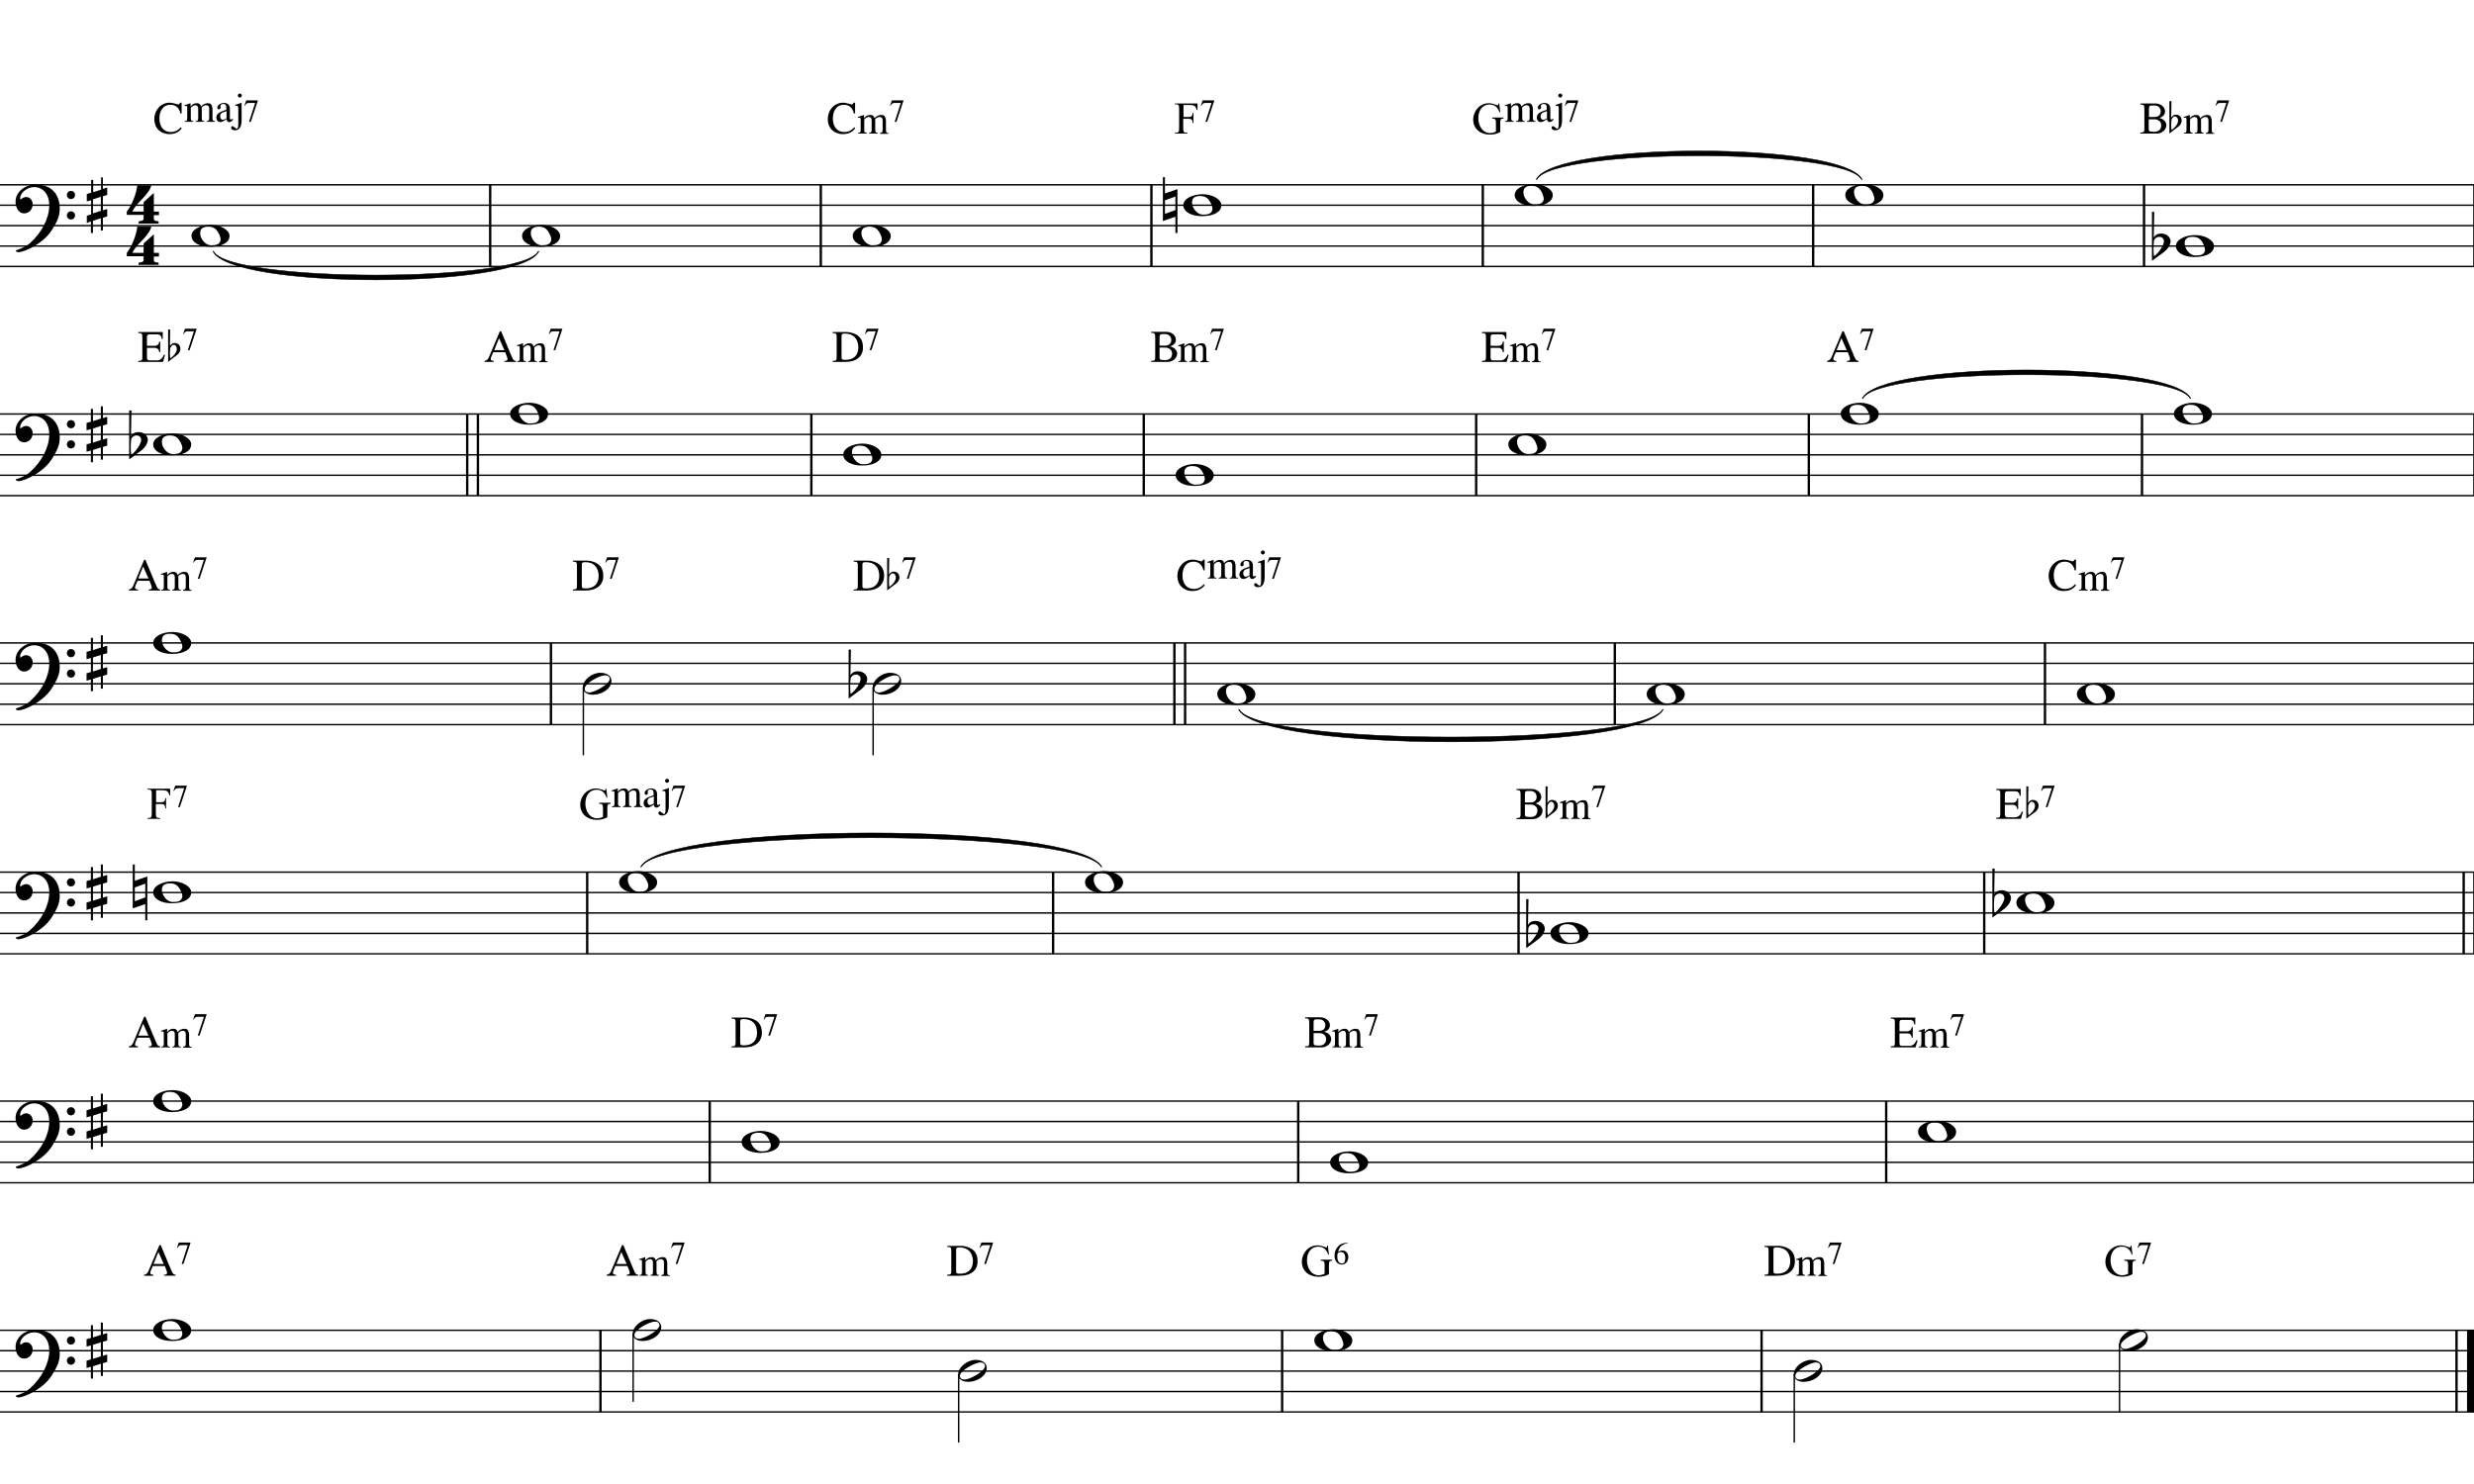 <?xml version="1.0" encoding="utf-8"?>
<!-- Generator: Adobe Illustrator 26.3.1, SVG Export Plug-In . SVG Version: 6.00 Build 0)  -->
<svg version="1.1" id="Layer_1" xmlns="http://www.w3.org/2000/svg" xmlns:xlink="http://www.w3.org/1999/xlink" x="0px" y="0px"
	 viewBox="0 0 720 432" style="enable-background:new 0 0 720 432;" xml:space="preserve">
<style type="text/css">
	.st0{fill:none;stroke:#000000;stroke-width:0.928;stroke-linejoin:bevel;stroke-miterlimit:10;}
	.st1{enable-background:new    ;}
	.st2{fill:none;stroke:#000000;stroke-width:0.371;stroke-linejoin:bevel;stroke-miterlimit:10;}
	.st3{fill-rule:evenodd;clip-rule:evenodd;stroke:#000000;stroke-width:0.186;stroke-linejoin:bevel;stroke-miterlimit:10;}
	.st4{fill:none;stroke:#000000;stroke-width:2.97;stroke-linejoin:bevel;stroke-miterlimit:10;}
	.st5{fill:none;stroke:#000000;stroke-width:0.557;stroke-linejoin:bevel;stroke-miterlimit:10;}
</style>
<g>
	<g transform="matrix(0.743,0,0,0.743,0,0)">
		<line vector-effect="none" class="st0" x1="192" y1="72.4" x2="192" y2="104.4"/>
	</g>
	<g transform="matrix(0.743,0,0,0.743,0,0)">
		<line vector-effect="none" class="st0" x1="321.5" y1="72.4" x2="321.5" y2="104.4"/>
	</g>
	<g transform="matrix(0.743,0,0,0.743,0,0)">
		<line vector-effect="none" class="st0" x1="451" y1="72.4" x2="451" y2="104.4"/>
	</g>
	<g transform="matrix(0.743,0,0,0.743,0,0)">
		<line vector-effect="none" class="st0" x1="580.8" y1="72.4" x2="580.8" y2="104.4"/>
	</g>
	<g transform="matrix(0.743,0,0,0.743,0,0)">
		<line vector-effect="none" class="st0" x1="710.2" y1="72.4" x2="710.2" y2="104.4"/>
	</g>
	<g transform="matrix(0.743,0,0,0.743,0,0)">
		<line vector-effect="none" class="st0" x1="839.8" y1="72.4" x2="839.8" y2="104.4"/>
	</g>
	<g transform="matrix(0.743,0,0,0.743,0,0)">
		<line vector-effect="none" class="st0" x1="969.2" y1="72.4" x2="969.2" y2="104.4"/>
	</g>
	<g transform="matrix(0.743,0,0,0.743,0,0)">
	</g>
	<g transform="matrix(0.743,0,0,0.743,178.2,102.19)">
	</g>
	<g transform="matrix(0.743,0,0,0.743,178.2,102.19)">
		<g class="st1">
			<path d="M-173.5-85c-3.5,0-5.9-2.4-5.9-5.9c0-3.4,2.5-6.4,6-6.4c1.2,0,3.2,0.7,3.4,0.7c0.3,0,0.5-0.2,0.7-0.7h0.6v4.2h-0.5
				c-0.4-2.1-1.8-3.4-3.9-3.4c-2.7,0-4.3,2.2-4.3,5.4c0,3.2,1.7,5.3,4.4,5.3c1.6,0,2.9-0.6,4-1.9l0.3,0.5
				C-169.8-85.7-171.4-85-173.5-85z"/>
			<path d="M-158.9-89.8v-0.3c0.7,0,1-0.2,1-1.2v-3.7c0-0.9-0.4-1.3-1.2-1.3c-0.6,0-1.3,0.3-1.8,1c0.1,0.1,0.1,0.5,0.1,1.1v1.6
				c0,0.8,0,1.2,0,1.2c0,1.1,0.2,1.3,1,1.3v0.3h-3.4v-0.3c0.7,0,1-0.2,1-1.2v-3.7c0-0.9-0.4-1.3-1.1-1.3c-0.6,0-1.2,0.3-1.8,1v4.1
				c0,0.9,0.3,1.1,1,1.1v0.3h-3.4v-0.3c0.9,0,1-0.3,1-1.3v-4c0-0.4-0.1-0.6-0.3-0.6h-0.8v-0.3l2.4-0.8v1.3c0.7-0.9,1.5-1.3,2.5-1.3
				c0.9,0,1.4,0.4,1.6,1.3c0.8-0.9,1.7-1.3,2.7-1.3c0.5,0,0.9,0.1,1.2,0.4c0.3,0.3,0.6,1.3,0.6,1.8v3.5c0,1.1,0.2,1.3,1,1.3v0.3
				H-158.9z"/>
			<path d="M-148.6-90.6c-0.5,0.6-1,0.9-1.5,0.9c-0.6,0-0.9-0.4-1-1.2c-1,0.8-1.8,1.2-2.5,1.2c-0.9,0-1.5-0.9-1.5-1.7
				c0-1.4,0.9-2.2,3.9-3.1v-1c0-0.9-0.4-1.3-1.2-1.3c-0.6,0-1.1,0.3-1.1,0.8c0,0.1,0.1,0.5,0.1,0.6c0,0.4-0.4,0.7-0.7,0.7
				c-0.4,0-0.6-0.2-0.6-0.7c0-1,1.4-1.8,2.6-1.8c1.4,0,2.3,0.8,2.3,2.3v3.6c0,0.4,0.1,0.6,0.4,0.6c0.2,0,0.5-0.1,0.8-0.4V-90.6z
				 M-151.1-94c-0.9,0.3-1.5,0.5-1.7,0.6c-0.6,0.3-0.8,0.8-0.8,1.5c0,0.7,0.4,1.3,1,1.3c0.4,0,0.9-0.2,1.5-0.6V-94z"/>
			<path d="M-147.8-96.4l2.6-0.9v6.8c0,2.7-0.9,4-2.6,4c-0.8,0-1.5-0.3-1.5-1c0-0.4,0.2-0.6,0.6-0.6c0.4,0,1.2,1,1.6,1
				c0.4,0,0.6-0.6,0.6-1.8v-6.2c0-0.6-0.2-1-0.5-1c-0.1,0-0.4,0-0.7,0.1V-96.4z M-145.9-99.3c-0.4,0-0.8-0.4-0.8-0.8
				c0-0.4,0.4-0.8,0.8-0.8s0.8,0.4,0.8,0.8C-145.1-99.7-145.5-99.3-145.9-99.3z"/>
			<path d="M-141.6-89.8h-0.7l2.4-7.4h-2.5c-0.7,0-1.2,0.4-1.5,1.1l-0.2-0.1l0.7-2h4.6L-141.6-89.8z"/>
		</g>
	</g>
	<g transform="matrix(0.743,0,0,0.743,178.2,102.19)">
	</g>
	<g transform="matrix(0.743,0,0,0.743,0,0)">
	</g>
	<g transform="matrix(0.743,0,0,0.743,0,0)">
		<path vector-effect="none" class="st2" d="M83.5,98.4c6.5,13.8,121,13.8,127.5,0"/>
	</g>
	<g transform="matrix(0.743,0,0,0.743,0,0)">
		<path vector-effect="none" class="st3" d="M83.5,98.4c6.5,12.5,121,12.5,127.5,0C204.5,113.4,90,113.4,83.5,98.4"/>
	</g>
	<g transform="matrix(0.743,0,0,0.743,963.765,102.19)">
	</g>
	<g transform="matrix(0.743,0,0,0.743,963.765,102.19)">
		<g class="st1">
			<path d="M-967-85c-3.5,0-5.9-2.4-5.9-5.9c0-3.4,2.5-6.4,6-6.4c1.2,0,3.2,0.7,3.4,0.7c0.3,0,0.5-0.2,0.7-0.7h0.6v4.2h-0.5
				c-0.4-2.1-1.8-3.4-3.9-3.4c-2.7,0-4.3,2.2-4.3,5.4c0,3.2,1.7,5.3,4.4,5.3c1.6,0,2.9-0.6,4-1.9l0.3,0.5
				C-963.3-85.7-964.9-85-967-85z"/>
			<path d="M-952.4-85.2v-0.3c0.7,0,1-0.2,1-1.2v-3.7c0-0.9-0.4-1.3-1.2-1.3c-0.6,0-1.3,0.3-1.8,1c0.1,0.1,0.1,0.5,0.1,1.1v1.6
				c0,0.8,0,1.2,0,1.2c0,1.1,0.2,1.3,1,1.3v0.3h-3.4v-0.3c0.7,0,1-0.2,1-1.2v-3.7c0-0.9-0.4-1.3-1.1-1.3c-0.6,0-1.2,0.3-1.8,1v4.1
				c0,0.9,0.3,1.1,1,1.1v0.3h-3.4v-0.3c0.9,0,1-0.3,1-1.3v-4c0-0.4-0.1-0.6-0.3-0.6h-0.8v-0.3l2.4-0.8v1.3c0.7-0.9,1.5-1.3,2.5-1.3
				c0.9,0,1.4,0.4,1.6,1.3c0.8-0.9,1.7-1.3,2.7-1.3c0.5,0,0.9,0.1,1.2,0.4c0.3,0.3,0.6,1.3,0.6,1.8v3.6c0,1.1,0.2,1.3,1,1.3v0.3
				H-952.4z"/>
			<path d="M-946-89.8h-0.7l2.4-7.4h-2.5c-0.7,0-1.2,0.4-1.5,1.1l-0.2-0.1l0.7-2h4.6L-946-89.8z"/>
		</g>
	</g>
	<g transform="matrix(0.743,0,0,0.743,963.765,102.19)">
	</g>
	<g transform="matrix(0.743,0,0,0.743,0,0)">
	</g>
	<g transform="matrix(0.743,0,0,0.743,1369.17,102.19)">
	</g>
	<g transform="matrix(0.743,0,0,0.743,1369.17,102.19)">
		<g class="st1">
			<path d="M-1379.3-91.7h2.2c1.1,0,1.4-0.5,1.5-1.6h0.3v4h-0.3c0-1.2-0.4-1.7-1.5-1.7h-2.2v3.7c0,1.5,0.2,1.8,1.7,1.8v0.3h-5v-0.3
				c1.5,0,1.7-0.3,1.7-1.8v-7.6c0-1.5-0.2-1.8-1.7-1.8V-97h8.9v2.6h-0.3c-0.4-1.6-1-2-2.6-2h-2.6V-91.7z"/>
			<path d="M-1369.9-89.8h-0.7l2.4-7.4h-2.5c-0.7,0-1.2,0.4-1.5,1.1l-0.2-0.1l0.7-2h4.6L-1369.9-89.8z"/>
		</g>
	</g>
	<g transform="matrix(0.743,0,0,0.743,1369.17,102.19)">
	</g>
	<g transform="matrix(0.743,0,0,0.743,0,0)">
	</g>
	<g transform="matrix(0.743,0,0,0.743,1716.66,102.19)">
	</g>
	<g transform="matrix(0.743,0,0,0.743,1716.66,102.19)">
		<g class="st1">
			<path d="M-1722.8-93.5h-0.3c-0.7-2.1-2-3.1-3.9-3.1c-2.7,0-4.4,2.2-4.4,5.4c0,3.2,1.9,5.8,4.5,5.8c0.9,0,1.7-0.2,2.4-0.6v-3.4
				c0-1.3-0.2-1.7-1.5-1.7v-0.4h4.5v0.4c-1.2,0-1.3,0.5-1.3,1.7v3.6c-1.3,0.7-2.6,1-4.1,1c-3.7,0-6.5-2.3-6.5-5.9
				c0-3.4,2.6-6.4,6.2-6.4c0.7,0,1.6,0.2,2.7,0.6c0.3,0.1,0.6,0.2,0.6,0.2c0.3,0,0.4-0.2,0.4-0.7h0.3L-1722.8-93.5z"/>
			<path d="M-1712.3-89.8v-0.3c0.7,0,1-0.2,1-1.2v-3.7c0-0.9-0.4-1.3-1.2-1.3c-0.6,0-1.3,0.3-1.8,1c0.1,0.1,0.1,0.5,0.1,1.1v1.6
				c0,0.8,0,1.2,0,1.2c0,1.1,0.2,1.3,1,1.3v0.3h-3.4v-0.3c0.7,0,1-0.2,1-1.2v-3.7c0-0.9-0.4-1.3-1.1-1.3c-0.6,0-1.2,0.3-1.8,1v4.1
				c0,0.9,0.3,1.1,1,1.1v0.3h-3.4v-0.3c0.9,0,1-0.3,1-1.3v-4c0-0.4-0.1-0.6-0.3-0.6h-0.8v-0.3l2.4-0.8v1.3c0.7-0.9,1.5-1.3,2.5-1.3
				c0.9,0,1.4,0.4,1.6,1.3c0.8-0.9,1.7-1.3,2.7-1.3c0.5,0,0.9,0.1,1.2,0.4c0.3,0.3,0.6,1.3,0.6,1.8v3.5c0,1.1,0.2,1.3,1,1.3v0.3
				H-1712.3z"/>
			<path d="M-1702-90.6c-0.5,0.6-1,0.9-1.5,0.9c-0.6,0-0.9-0.4-1-1.2c-1,0.8-1.8,1.2-2.5,1.2c-0.9,0-1.5-0.9-1.5-1.7
				c0-1.4,0.9-2.2,3.9-3.1v-1c0-0.9-0.4-1.3-1.2-1.3c-0.6,0-1.1,0.3-1.1,0.8c0,0.1,0.1,0.5,0.1,0.6c0,0.4-0.4,0.7-0.7,0.7
				c-0.4,0-0.6-0.2-0.6-0.7c0-1,1.4-1.8,2.6-1.8c1.4,0,2.3,0.8,2.3,2.3v3.6c0,0.4,0.1,0.6,0.4,0.6c0.2,0,0.5-0.1,0.8-0.4V-90.6z
				 M-1704.5-94c-0.9,0.3-1.5,0.5-1.7,0.6c-0.5,0.3-0.8,0.8-0.8,1.5c0,0.7,0.4,1.3,1,1.3c0.4,0,0.9-0.2,1.5-0.6V-94z"/>
			<path d="M-1701.2-96.4l2.6-0.9v6.8c0,2.7-0.9,4-2.6,4c-0.8,0-1.5-0.3-1.5-1c0-0.4,0.2-0.6,0.6-0.6c0.4,0,1.2,1,1.6,1
				c0.4,0,0.6-0.6,0.6-1.8v-6.2c0-0.6-0.2-1-0.5-1c-0.1,0-0.4,0-0.7,0.1V-96.4z M-1699.3-99.3c-0.4,0-0.8-0.4-0.8-0.8
				c0-0.4,0.4-0.8,0.8-0.8s0.8,0.4,0.8,0.8C-1698.5-99.7-1698.9-99.3-1699.3-99.3z"/>
			<path d="M-1695-89.8h-0.7l2.4-7.4h-2.5c-0.7,0-1.2,0.4-1.5,1.1l-0.2-0.1l0.7-2h4.6L-1695-89.8z"/>
		</g>
	</g>
	<g transform="matrix(0.743,0,0,0.743,1716.66,102.19)">
	</g>
	<g transform="matrix(0.743,0,0,0.743,0,0)">
	</g>
	<g transform="matrix(0.743,0,0,0.743,0,0)">
		<path vector-effect="none" class="st2" d="M601.8,70.4c6.5-13.8,121-13.8,127.5,0"/>
	</g>
	<g transform="matrix(0.743,0,0,0.743,0,0)">
		<path vector-effect="none" class="st3" d="M601.8,70.4c6.5-15,121-15,127.5,0C722.8,57.9,608.2,57.9,601.8,70.4"/>
	</g>
	<g transform="matrix(0.743,0,0,0.743,2495.54,102.19)">
	</g>
	<g transform="matrix(0.743,0,0,0.743,2495.54,102.19)">
		<g class="st1">
			<path d="M-2510.2-88.5c0,1.9-1.9,3.3-3.7,3.3h-6.5v-0.4c1.5,0,1.6-0.3,1.6-1.7v-7.5c0-1.4-0.1-1.8-1.6-1.8V-97h5.9
				c2,0,3.8,1.3,3.8,3.1c0,1.3-0.9,2.2-2.3,2.6C-2511.3-91-2510.2-89.8-2510.2-88.5z M-2512.4-93.9c0-1.3-1-2.3-2.3-2.3h-1.2
				c-0.9,0-1.1,0.3-1.1,1.3v3.2h2.3C-2513.4-91.7-2512.4-92.5-2512.4-93.9z M-2516.9-86.2c0.2,0.2,1.2,0.3,1.9,0.3
				c2.3,0,2.8-1.4,2.8-2.6c0-1.4-1.2-2.3-2.6-2.3h-2.3v4C-2517-86.5-2517-86.3-2516.9-86.2z"/>
			<path d="M-2509-97.9h0.8l-0.1,6.4c0.9-1,1.1-1.1,1.9-1.1c1.3,0,2.2,0.9,2.2,2.3c0,2-2,2.8-3.6,4.1l-1.2,1V-97.9z M-2508.2-90.6
				c-0.1,1.3-0.1,2.1-0.1,2.5c0,0.6,0.1,1.2,0.2,1.5c1.7-1.3,2.5-2.6,2.5-3.7c0-0.9-0.5-1.6-1.3-1.6
				C-2507.6-91.9-2507.9-91.2-2508.2-90.6z"/>
			<path d="M-2494.7-85.2v-0.3c0.7,0,1-0.2,1-1.2v-3.7c0-0.9-0.4-1.3-1.2-1.3c-0.6,0-1.3,0.3-1.8,1c0.1,0.1,0.1,0.5,0.1,1.1v1.6
				c0,0.8,0,1.2,0,1.2c0,1.1,0.2,1.3,1,1.3v0.3h-3.4v-0.3c0.7,0,1-0.2,1-1.2v-3.7c0-0.9-0.4-1.3-1.1-1.3c-0.6,0-1.2,0.3-1.8,1v4.1
				c0,0.9,0.3,1.1,1,1.1v0.3h-3.4v-0.3c0.9,0,1-0.3,1-1.3v-4c0-0.4-0.1-0.6-0.3-0.6h-0.8v-0.3l2.4-0.8v1.3c0.7-0.9,1.5-1.3,2.5-1.3
				c0.9,0,1.4,0.4,1.6,1.3c0.8-0.9,1.7-1.3,2.7-1.3c0.5,0,0.9,0.1,1.2,0.4c0.3,0.3,0.6,1.3,0.6,1.8v3.6c0,1.1,0.2,1.3,1,1.3v0.3
				H-2494.7z"/>
			<path d="M-2488.4-89.8h-0.7l2.4-7.4h-2.5c-0.7,0-1.2,0.4-1.5,1.1l-0.2-0.1l0.7-2h4.6L-2488.4-89.8z"/>
		</g>
	</g>
	<g transform="matrix(0.743,0,0,0.743,2495.54,102.19)">
	</g>
	<g transform="matrix(0.743,0,0,0.743,0,0)">
	</g>
	<g transform="matrix(0.743,0,0,0.743,0,0)">
		<line vector-effect="none" class="st0" x1="183" y1="162.2" x2="183" y2="194.2"/>
	</g>
	<g transform="matrix(0.743,0,0,0.743,0,0)">
		<line vector-effect="none" class="st0" x1="187.2" y1="162.2" x2="187.2" y2="194.2"/>
	</g>
	<g transform="matrix(0.743,0,0,0.743,0,0)">
		<line vector-effect="none" class="st0" x1="317.8" y1="162.2" x2="317.8" y2="194.2"/>
	</g>
	<g transform="matrix(0.743,0,0,0.743,0,0)">
		<line vector-effect="none" class="st0" x1="448" y1="162.2" x2="448" y2="194.2"/>
	</g>
	<g transform="matrix(0.743,0,0,0.743,0,0)">
		<line vector-effect="none" class="st0" x1="578.2" y1="162.2" x2="578.2" y2="194.2"/>
	</g>
	<g transform="matrix(0.743,0,0,0.743,0,0)">
		<line vector-effect="none" class="st0" x1="708.5" y1="162.2" x2="708.5" y2="194.2"/>
	</g>
	<g transform="matrix(0.743,0,0,0.743,0,0)">
		<line vector-effect="none" class="st0" x1="839" y1="162.2" x2="839" y2="194.2"/>
	</g>
	<g transform="matrix(0.743,0,0,0.743,0,0)">
		<line vector-effect="none" class="st0" x1="969.2" y1="162.2" x2="969.2" y2="194.2"/>
	</g>
	<g transform="matrix(0.743,0,0,0.743,0,0)">
	</g>
	<g transform="matrix(0.743,0,0,0.743,160.38,368.747)">
	</g>
	<g transform="matrix(0.743,0,0,0.743,160.38,368.747)">
		<g class="st1">
			<path d="M-152-354.5h-9.7v-0.4c1.5,0,1.6-0.3,1.6-1.7v-7.5c0-1.4-0.1-1.7-1.6-1.7v-0.4h9.6v2.7h-0.4c-0.1-1.2-0.7-1.8-1.7-1.8
				h-3.1c-0.8,0-1,0.4-1,1.2v3.3h3.1c1,0,1.7-0.7,1.7-1.7h0.4v4.2h-0.4c0-1-0.7-1.7-1.7-1.7h-3.1v3.7c0,0.8,0.2,1.2,1,1.2h3
				c1.2,0,2.3-1,2.6-2.2h0.5L-152-354.5z"/>
			<path d="M-150-367.2h0.8l-0.1,6.4c0.9-1,1.1-1.1,1.9-1.1c1.3,0,2.2,0.9,2.2,2.3c0,2-2,2.8-3.6,4.1l-1.2,1V-367.2z M-149.2-359.9
				c-0.1,1.3-0.1,2.1-0.1,2.5c0,0.6,0.1,1.2,0.2,1.5c1.7-1.3,2.5-2.6,2.5-3.7c0-0.9-0.5-1.6-1.3-1.6
				C-148.6-361.1-148.9-360.4-149.2-359.9z"/>
			<path d="M-141.6-359.1h-0.7l2.4-7.4h-2.5c-0.7,0-1.2,0.4-1.5,1.1l-0.2-0.1l0.7-2h4.6L-141.6-359.1z"/>
		</g>
	</g>
	<g transform="matrix(0.743,0,0,0.743,160.38,368.747)">
	</g>
	<g transform="matrix(0.743,0,0,0.743,0,0)">
	</g>
	<g transform="matrix(0.743,0,0,0.743,564.3,368.747)">
	</g>
	<g transform="matrix(0.743,0,0,0.743,564.3,368.747)">
		<g class="st1">
			<path d="M-561.9-354.5v-0.4c0.8,0,1.2-0.2,1.2-0.7c0-0.5-0.5-1.7-0.9-2.7h-4.7c-0.5,1-1,2.3-1,2.7c0,0.4,0.4,0.7,1.2,0.7v0.4
				h-3.6v-0.4c0.7-0.1,1.2-0.4,1.6-1.2l4.4-10.4h0.5l4.1,9.8c0.7,1.6,0.9,1.7,1.7,1.8v0.4H-561.9z M-565.9-359.1h4l-2.1-4.7
				L-565.9-359.1z"/>
			<path d="M-548.3-354.5v-0.3c0.7,0,1-0.2,1-1.2v-3.7c0-0.9-0.4-1.3-1.2-1.3c-0.6,0-1.3,0.3-1.8,1c0.1,0.1,0.1,0.5,0.1,1.1v1.6
				c0,0.8,0,1.2,0,1.2c0,1.1,0.2,1.3,1,1.3v0.3h-3.4v-0.3c0.7,0,1-0.2,1-1.2v-3.7c0-0.9-0.4-1.3-1.1-1.3c-0.6,0-1.2,0.3-1.8,1v4.1
				c0,0.9,0.3,1.1,1,1.1v0.3h-3.4v-0.3c0.9,0,1-0.3,1-1.3v-4c0-0.4-0.1-0.6-0.3-0.6h-0.8v-0.3l2.4-0.8v1.3c0.7-0.9,1.5-1.3,2.5-1.3
				c0.9,0,1.4,0.4,1.6,1.3c0.8-0.9,1.7-1.3,2.7-1.3c0.5,0,0.9,0.1,1.2,0.4c0.3,0.3,0.6,1.3,0.6,1.8v3.6c0,1.1,0.2,1.3,1,1.3v0.3
				H-548.3z"/>
			<path d="M-542-359.1h-0.7l2.4-7.4h-2.5c-0.7,0-1.2,0.4-1.5,1.1l-0.2-0.1l0.7-2h4.6L-542-359.1z"/>
		</g>
	</g>
	<g transform="matrix(0.743,0,0,0.743,564.3,368.747)">
	</g>
	<g transform="matrix(0.743,0,0,0.743,0,0)">
	</g>
	<g transform="matrix(0.743,0,0,0.743,970.447,368.747)">
	</g>
	<g transform="matrix(0.743,0,0,0.743,970.447,368.747)">
		<g class="st1">
			<path d="M-975-354.5h-5v-0.4c1.5,0,1.6-0.3,1.6-1.7v-7.5c0-1.4-0.1-1.7-1.6-1.7v-0.4h5.6c0.8,0,1.7,0.2,2.6,0.5
				c2.5,0.9,3.7,2.7,3.7,5.4C-968-356.6-970.7-354.5-975-354.5z M-975.1-365.6c-1.4,0-1.4,0.2-1.4,1.6v7.1c0,1.4,0,1.6,1.5,1.6
				c3.3,0,5.1-1.8,5.1-5C-970-363.5-971.8-365.6-975.1-365.6z"/>
			<path d="M-964.8-359.1h-0.7l2.4-7.4h-2.5c-0.7,0-1.2,0.4-1.5,1.1l-0.2-0.1l0.7-2h4.6L-964.8-359.1z"/>
		</g>
	</g>
	<g transform="matrix(0.743,0,0,0.743,970.447,368.747)">
	</g>
	<g transform="matrix(0.743,0,0,0.743,0,0)">
	</g>
	<g transform="matrix(0.743,0,0,0.743,1341.7,368.747)">
	</g>
	<g transform="matrix(0.743,0,0,0.743,1341.7,368.747)">
		<g class="st1">
			<path d="M-1344.7-357.8c0,1.9-1.9,3.3-3.7,3.3h-6.5v-0.4c1.5,0,1.6-0.3,1.6-1.7v-7.5c0-1.4-0.1-1.8-1.6-1.8v-0.4h5.9
				c2,0,3.8,1.3,3.8,3.1c0,1.3-0.9,2.2-2.3,2.6C-1345.8-360.2-1344.7-359-1344.7-357.8z M-1347-363.1c0-1.3-1-2.3-2.3-2.3h-1.2
				c-0.9,0-1.1,0.3-1.1,1.3v3.2h2.3C-1347.9-360.9-1347-361.8-1347-363.1z M-1351.4-355.5c0.2,0.2,1.2,0.3,1.9,0.3
				c2.3,0,2.8-1.4,2.8-2.6c0-1.4-1.2-2.3-2.6-2.3h-2.3v4C-1351.5-355.8-1351.5-355.5-1351.4-355.5z"/>
			<path d="M-1335.6-354.5v-0.3c0.7,0,1-0.2,1-1.2v-3.7c0-0.9-0.4-1.3-1.2-1.3c-0.6,0-1.3,0.3-1.8,1c0.1,0.1,0.1,0.5,0.1,1.1v1.6
				c0,0.8,0,1.2,0,1.2c0,1.1,0.2,1.3,1,1.3v0.3h-3.4v-0.3c0.7,0,1-0.2,1-1.2v-3.7c0-0.9-0.4-1.3-1.1-1.3c-0.6,0-1.2,0.3-1.8,1v4.1
				c0,0.9,0.3,1.1,1,1.1v0.3h-3.4v-0.3c0.9,0,1-0.3,1-1.3v-4c0-0.4-0.1-0.6-0.3-0.6h-0.8v-0.3l2.4-0.8v1.3c0.7-0.9,1.5-1.3,2.5-1.3
				c0.9,0,1.4,0.4,1.6,1.3c0.8-0.9,1.7-1.3,2.7-1.3c0.5,0,0.9,0.1,1.2,0.4c0.3,0.3,0.6,1.3,0.6,1.8v3.6c0,1.1,0.2,1.3,1,1.3v0.3
				H-1335.6z"/>
			<path d="M-1329.2-359.1h-0.7l2.4-7.4h-2.5c-0.7,0-1.2,0.4-1.5,1.1l-0.2-0.1l0.7-2h4.6L-1329.2-359.1z"/>
		</g>
	</g>
	<g transform="matrix(0.743,0,0,0.743,1341.7,368.747)">
	</g>
	<g transform="matrix(0.743,0,0,0.743,0,0)">
	</g>
	<g transform="matrix(0.743,0,0,0.743,1727.8,368.747)">
	</g>
	<g transform="matrix(0.743,0,0,0.743,1727.8,368.747)">
		<g class="st1">
			<path d="M-1735.3-354.5h-9.7v-0.4c1.5,0,1.6-0.3,1.6-1.7v-7.5c0-1.4-0.1-1.7-1.6-1.7v-0.4h9.6v2.7h-0.4c-0.1-1.2-0.7-1.8-1.7-1.8
				h-3.1c-0.8,0-1,0.4-1,1.2v3.3h3.1c1,0,1.7-0.7,1.7-1.7h0.4v4.2h-0.4c0-1-0.7-1.7-1.7-1.7h-3.1v3.7c0,0.8,0.2,1.2,1,1.2h3
				c1.2,0,2.3-1,2.6-2.2h0.5L-1735.3-354.5z"/>
			<path d="M-1725.3-354.5v-0.3c0.7,0,1-0.2,1-1.2v-3.7c0-0.9-0.4-1.3-1.2-1.3c-0.6,0-1.3,0.3-1.8,1c0.1,0.1,0.1,0.5,0.1,1.1v1.6
				c0,0.8,0,1.2,0,1.2c0,1.1,0.2,1.3,1,1.3v0.3h-3.4v-0.3c0.7,0,1-0.2,1-1.2v-3.7c0-0.9-0.4-1.3-1.1-1.3c-0.6,0-1.2,0.3-1.8,1v4.1
				c0,0.9,0.3,1.1,1,1.1v0.3h-3.4v-0.3c0.9,0,1-0.3,1-1.3v-4c0-0.4-0.1-0.6-0.3-0.6h-0.8v-0.3l2.4-0.8v1.3c0.7-0.9,1.5-1.3,2.5-1.3
				c0.9,0,1.4,0.4,1.6,1.3c0.8-0.9,1.7-1.3,2.7-1.3c0.5,0,0.9,0.1,1.2,0.4c0.3,0.3,0.6,1.3,0.6,1.8v3.6c0,1.1,0.2,1.3,1,1.3v0.3
				H-1725.3z"/>
			<path d="M-1719-359.1h-0.7l2.4-7.4h-2.5c-0.7,0-1.2,0.4-1.5,1.1l-0.2-0.1l0.7-2h4.6L-1719-359.1z"/>
		</g>
	</g>
	<g transform="matrix(0.743,0,0,0.743,1727.8,368.747)">
	</g>
	<g transform="matrix(0.743,0,0,0.743,0,0)">
	</g>
	<g transform="matrix(0.743,0,0,0.743,2130.23,368.747)">
	</g>
	<g transform="matrix(0.743,0,0,0.743,2130.23,368.747)">
		<g class="st1">
			<path d="M-2143.6-354.5v-0.4c0.8,0,1.2-0.2,1.2-0.7c0-0.5-0.5-1.7-0.9-2.7h-4.7c-0.5,1-1,2.3-1,2.7c0,0.4,0.4,0.7,1.2,0.7v0.4
				h-3.6v-0.4c0.7-0.1,1.2-0.4,1.6-1.2l4.4-10.4h0.5l4.1,9.8c0.7,1.6,0.9,1.7,1.7,1.8v0.4H-2143.6z M-2147.7-359.1h4l-2.1-4.7
				L-2147.7-359.1z"/>
			<path d="M-2136-359.1h-0.7l2.4-7.4h-2.5c-0.7,0-1.2,0.4-1.5,1.1l-0.2-0.1l0.7-2h4.6L-2136-359.1z"/>
		</g>
	</g>
	<g transform="matrix(0.743,0,0,0.743,2130.23,368.747)">
	</g>
	<g transform="matrix(0.743,0,0,0.743,0,0)">
	</g>
	<g transform="matrix(0.743,0,0,0.743,0,0)">
		<path vector-effect="none" class="st2" d="M729.5,156.2c6.5-13.8,122-13.8,128.5,0"/>
	</g>
	<g transform="matrix(0.743,0,0,0.743,0,0)">
		<path vector-effect="none" class="st3" d="M729.5,156.2c6.5-15,122-15,128.5,0C851.5,143.7,736,143.7,729.5,156.2"/>
	</g>
	<g transform="matrix(0.743,0,0,0.743,0,0)">
		<line vector-effect="none" class="st0" x1="215.8" y1="251.9" x2="215.8" y2="283.9"/>
	</g>
	<g transform="matrix(0.743,0,0,0.743,0,0)">
		<line vector-effect="none" class="st0" x1="460" y1="251.9" x2="460" y2="283.9"/>
	</g>
	<g transform="matrix(0.743,0,0,0.743,0,0)">
		<line vector-effect="none" class="st0" x1="464.2" y1="251.9" x2="464.2" y2="283.9"/>
	</g>
	<g transform="matrix(0.743,0,0,0.743,0,0)">
		<line vector-effect="none" class="st0" x1="632.5" y1="251.9" x2="632.5" y2="283.9"/>
	</g>
	<g transform="matrix(0.743,0,0,0.743,0,0)">
		<line vector-effect="none" class="st0" x1="801" y1="251.9" x2="801" y2="283.9"/>
	</g>
	<g transform="matrix(0.743,0,0,0.743,0,0)">
		<line vector-effect="none" class="st0" x1="969.2" y1="251.9" x2="969.2" y2="283.9"/>
	</g>
	<g transform="matrix(0.743,0,0,0.743,0,0)">
	</g>
	<g transform="matrix(0.743,0,0,0.743,149.242,635.305)">
	</g>
	<g transform="matrix(0.743,0,0,0.743,149.242,635.305)">
		<g class="st1">
			<path d="M-142.6-623.7v-0.4c0.8,0,1.2-0.2,1.2-0.7c0-0.5-0.5-1.7-0.9-2.7h-4.7c-0.5,1-1,2.3-1,2.7c0,0.4,0.4,0.7,1.2,0.7v0.4
				h-3.6v-0.4c0.7-0.1,1.2-0.4,1.6-1.2l4.4-10.4h0.5l4.1,9.8c0.7,1.6,0.9,1.7,1.7,1.8v0.4H-142.6z M-146.7-628.4h4l-2.1-4.7
				L-146.7-628.4z"/>
			<path d="M-129.1-623.7v-0.3c0.7,0,1-0.2,1-1.2v-3.7c0-0.9-0.4-1.3-1.2-1.3c-0.6,0-1.3,0.3-1.8,1c0.1,0.1,0.1,0.5,0.1,1.1v1.6
				c0,0.8,0,1.2,0,1.2c0,1.1,0.2,1.3,1,1.3v0.3h-3.4v-0.3c0.7,0,1-0.2,1-1.2v-3.7c0-0.9-0.4-1.3-1.1-1.3c-0.6,0-1.2,0.3-1.8,1v4.1
				c0,0.9,0.3,1.1,1,1.1v0.3h-3.4v-0.3c0.9,0,1-0.3,1-1.3v-4c0-0.4-0.1-0.6-0.3-0.6h-0.8v-0.3l2.4-0.8v1.3c0.7-0.9,1.5-1.3,2.5-1.3
				c0.9,0,1.4,0.4,1.6,1.3c0.8-0.9,1.7-1.3,2.7-1.3c0.5,0,0.9,0.1,1.2,0.4c0.3,0.3,0.6,1.3,0.6,1.8v3.6c0,1.1,0.2,1.3,1,1.3v0.3
				H-129.1z"/>
			<path d="M-122.7-628.3h-0.7l2.4-7.4h-2.5c-0.7,0-1.2,0.4-1.5,1.1l-0.2-0.1l0.7-2h4.6L-122.7-628.3z"/>
		</g>
	</g>
	<g transform="matrix(0.743,0,0,0.743,149.242,635.305)">
	</g>
	<g transform="matrix(0.743,0,0,0.743,0,0)">
	</g>
	<g transform="matrix(0.743,0,0,0.743,667.507,635.305)">
	</g>
	<g transform="matrix(0.743,0,0,0.743,667.507,635.305)">
		<g class="st1">
			<path d="M-669-623.7h-5v-0.4c1.5,0,1.6-0.3,1.6-1.7v-7.5c0-1.4-0.1-1.7-1.6-1.7v-0.4h5.6c0.8,0,1.7,0.2,2.6,0.5
				c2.5,0.9,3.7,2.7,3.7,5.4C-662-625.9-664.7-623.7-669-623.7z M-669.1-634.8c-1.4,0-1.4,0.2-1.4,1.6v7.1c0,1.4,0,1.6,1.5,1.6
				c3.3,0,5.1-1.8,5.1-5C-664-632.8-665.8-634.8-669.1-634.8z"/>
			<path d="M-658.8-628.3h-0.7l2.4-7.4h-2.5c-0.7,0-1.2,0.4-1.5,1.1l-0.2-0.1l0.7-2h4.6L-658.8-628.3z"/>
		</g>
	</g>
	<g transform="matrix(0.743,0,0,0.743,667.507,635.305)">
	</g>
	<g transform="matrix(0.743,0,0,0.743,0,0)">
	</g>
	<g transform="matrix(0.743,0,0,0.743,994.95,635.305)">
	</g>
	<g transform="matrix(0.743,0,0,0.743,994.95,635.305)">
		<g class="st1">
			<path d="M-999.7-623.7h-5v-0.4c1.5,0,1.6-0.3,1.6-1.7v-7.5c0-1.4-0.1-1.7-1.6-1.7v-0.4h5.6c0.8,0,1.7,0.2,2.6,0.5
				c2.5,0.9,3.7,2.7,3.7,5.4C-992.8-625.9-995.4-623.7-999.7-623.7z M-999.9-634.8c-1.4,0-1.4,0.2-1.4,1.6v7.1c0,1.4,0,1.6,1.5,1.6
				c3.3,0,5.1-1.8,5.1-5C-994.7-632.8-996.6-634.8-999.9-634.8z"/>
			<path d="M-991.6-636.4h0.8l-0.1,6.4c0.9-1,1.1-1.1,1.9-1.1c1.3,0,2.2,0.9,2.2,2.3c0,2-2,2.8-3.6,4.1l-1.2,1V-636.4z
				 M-990.8-629.1c-0.1,1.3-0.1,2.1-0.1,2.5c0,0.6,0.1,1.2,0.2,1.5c1.7-1.3,2.5-2.6,2.5-3.7c0-0.9-0.5-1.6-1.3-1.6
				C-990.2-630.4-990.5-629.7-990.8-629.1z"/>
			<path d="M-983.2-628.3h-0.7l2.4-7.4h-2.5c-0.7,0-1.2,0.4-1.5,1.1l-0.2-0.1l0.7-2h4.6L-983.2-628.3z"/>
		</g>
	</g>
	<g transform="matrix(0.743,0,0,0.743,994.95,635.305)">
	</g>
	<g transform="matrix(0.743,0,0,0.743,0,0)">
	</g>
	<g transform="matrix(0.743,0,0,0.743,1371.4,635.305)">
	</g>
	<g transform="matrix(0.743,0,0,0.743,1371.4,635.305)">
		<g class="st1">
			<path d="M-1378.7-623.5c-3.5,0-5.9-2.4-5.9-5.9c0-3.4,2.5-6.4,6-6.4c1.2,0,3.2,0.7,3.4,0.7c0.3,0,0.5-0.2,0.7-0.7h0.6v4.2h-0.5
				c-0.4-2.1-1.8-3.4-3.9-3.4c-2.7,0-4.3,2.2-4.3,5.4c0,3.2,1.7,5.3,4.4,5.3c1.6,0,2.9-0.6,4-1.9l0.3,0.5
				C-1375.1-624.2-1376.7-623.5-1378.7-623.5z"/>
			<path d="M-1364.1-628.4v-0.3c0.7,0,1-0.2,1-1.2v-3.7c0-0.9-0.4-1.3-1.2-1.3c-0.6,0-1.3,0.3-1.8,1c0.1,0.1,0.1,0.5,0.1,1.1v1.6
				c0,0.8,0,1.2,0,1.2c0,1.1,0.2,1.3,1,1.3v0.3h-3.4v-0.3c0.7,0,1-0.2,1-1.2v-3.7c0-0.9-0.4-1.3-1.1-1.3c-0.6,0-1.2,0.3-1.8,1v4.1
				c0,0.9,0.3,1.1,1,1.1v0.3h-3.4v-0.3c0.9,0,1-0.3,1-1.3v-4c0-0.4-0.1-0.6-0.3-0.6h-0.8v-0.3l2.4-0.8v1.3c0.7-0.9,1.5-1.3,2.5-1.3
				c0.9,0,1.4,0.4,1.6,1.3c0.8-0.9,1.7-1.3,2.7-1.3c0.5,0,0.9,0.1,1.2,0.4c0.3,0.3,0.6,1.3,0.6,1.8v3.5c0,1.1,0.2,1.3,1,1.3v0.3
				H-1364.1z"/>
			<path d="M-1353.8-629.1c-0.5,0.6-1,0.9-1.5,0.9c-0.6,0-0.9-0.4-1-1.2c-1,0.8-1.8,1.2-2.5,1.2c-0.9,0-1.5-0.9-1.5-1.7
				c0-1.4,0.9-2.2,3.9-3.1v-1c0-0.9-0.4-1.3-1.2-1.3c-0.6,0-1.1,0.3-1.1,0.8c0,0.1,0.1,0.5,0.1,0.6c0,0.4-0.4,0.7-0.7,0.7
				c-0.4,0-0.6-0.2-0.6-0.7c0-1,1.4-1.8,2.6-1.8c1.4,0,2.3,0.8,2.3,2.3v3.6c0,0.4,0.1,0.6,0.4,0.6c0.2,0,0.5-0.1,0.8-0.4V-629.1z
				 M-1356.3-632.5c-0.9,0.3-1.5,0.5-1.7,0.6c-0.5,0.3-0.8,0.8-0.8,1.5c0,0.7,0.4,1.3,1,1.3c0.4,0,0.9-0.2,1.5-0.6V-632.5z"/>
			<path d="M-1353-634.9l2.6-0.9v6.8c0,2.7-0.9,4-2.6,4c-0.8,0-1.5-0.3-1.5-1c0-0.4,0.2-0.6,0.5-0.6c0.4,0,1.2,1,1.6,1
				c0.4,0,0.6-0.6,0.6-1.8v-6.2c0-0.6-0.2-1-0.5-1c-0.1,0-0.4,0-0.7,0.1V-634.9z M-1351.1-637.8c-0.4,0-0.8-0.4-0.8-0.8
				c0-0.4,0.4-0.8,0.8-0.8s0.8,0.4,0.8,0.8C-1350.3-638.2-1350.7-637.8-1351.1-637.8z"/>
			<path d="M-1346.8-628.3h-0.7l2.4-7.4h-2.5c-0.7,0-1.2,0.4-1.5,1.1l-0.2-0.1l0.7-2h4.6L-1346.8-628.3z"/>
		</g>
	</g>
	<g transform="matrix(0.743,0,0,0.743,1371.4,635.305)">
	</g>
	<g transform="matrix(0.743,0,0,0.743,0,0)">
	</g>
	<g transform="matrix(0.743,0,0,0.743,0,0)">
		<path vector-effect="none" class="st2" d="M485.2,277.9c8.2,15.8,158,15.8,166.2,0"/>
	</g>
	<g transform="matrix(0.743,0,0,0.743,0,0)">
		<path vector-effect="none" class="st3" d="M485.2,277.9c8.2,14.5,158,14.5,166.2,0C643.2,294.9,493.5,294.9,485.2,277.9"/>
	</g>
	<g transform="matrix(0.743,0,0,0.743,2387.88,635.305)">
	</g>
	<g transform="matrix(0.743,0,0,0.743,2387.88,635.305)">
		<g class="st1">
			<path d="M-2405.5-623.5c-3.5,0-5.9-2.4-5.9-5.9c0-3.4,2.5-6.4,6-6.4c1.2,0,3.2,0.7,3.4,0.7c0.3,0,0.5-0.2,0.7-0.7h0.6v4.2h-0.5
				c-0.4-2.1-1.8-3.4-3.9-3.4c-2.7,0-4.3,2.2-4.3,5.4c0,3.2,1.7,5.3,4.4,5.3c1.6,0,2.9-0.6,4-1.9l0.3,0.5
				C-2401.8-624.2-2403.4-623.5-2405.5-623.5z"/>
			<path d="M-2390.9-623.7v-0.3c0.7,0,1-0.2,1-1.2v-3.7c0-0.9-0.4-1.3-1.2-1.3c-0.6,0-1.3,0.3-1.8,1c0.1,0.1,0.1,0.5,0.1,1.1v1.6
				c0,0.8,0,1.2,0,1.2c0,1.1,0.2,1.3,1,1.3v0.3h-3.4v-0.3c0.7,0,1-0.2,1-1.2v-3.7c0-0.9-0.4-1.3-1.1-1.3c-0.6,0-1.2,0.3-1.8,1v4.1
				c0,0.9,0.3,1.1,1,1.1v0.3h-3.4v-0.3c0.9,0,1-0.3,1-1.3v-4c0-0.4-0.1-0.6-0.3-0.6h-0.8v-0.3l2.4-0.8v1.3c0.7-0.9,1.5-1.3,2.5-1.3
				c0.9,0,1.4,0.4,1.6,1.3c0.8-0.9,1.7-1.3,2.7-1.3c0.5,0,0.9,0.1,1.2,0.4c0.3,0.3,0.6,1.3,0.6,1.8v3.6c0,1.1,0.2,1.3,1,1.3v0.3
				H-2390.9z"/>
			<path d="M-2384.5-628.3h-0.7l2.4-7.4h-2.5c-0.7,0-1.2,0.4-1.5,1.1l-0.2-0.1l0.7-2h4.6L-2384.5-628.3z"/>
		</g>
	</g>
	<g transform="matrix(0.743,0,0,0.743,2387.88,635.305)">
	</g>
	<g transform="matrix(0.743,0,0,0.743,0,0)">
	</g>
	<g transform="matrix(0.743,0,0,0.743,0,0)">
		<line vector-effect="none" class="st0" x1="230" y1="341.7" x2="230" y2="373.7"/>
	</g>
	<g transform="matrix(0.743,0,0,0.743,0,0)">
		<line vector-effect="none" class="st0" x1="412.5" y1="341.7" x2="412.5" y2="373.7"/>
	</g>
	<g transform="matrix(0.743,0,0,0.743,0,0)">
		<line vector-effect="none" class="st0" x1="594.8" y1="341.7" x2="594.8" y2="373.7"/>
	</g>
	<g transform="matrix(0.743,0,0,0.743,0,0)">
		<line vector-effect="none" class="st0" x1="777.2" y1="341.7" x2="777.2" y2="373.7"/>
	</g>
	<g transform="matrix(0.743,0,0,0.743,0,0)">
		<line vector-effect="none" class="st0" x1="965" y1="341.7" x2="965" y2="373.7"/>
	</g>
	<g transform="matrix(0.743,0,0,0.743,0,0)">
		<line vector-effect="none" class="st0" x1="969.2" y1="341.7" x2="969.2" y2="373.7"/>
	</g>
	<g transform="matrix(0.743,0,0,0.743,0,0)">
	</g>
	<g transform="matrix(0.743,0,0,0.743,170.775,901.862)">
	</g>
	<g transform="matrix(0.743,0,0,0.743,170.775,901.862)">
		<g class="st1">
			<path d="M-168.8-899.5h2.2c1.1,0,1.4-0.5,1.5-1.6h0.3v4h-0.3c0-1.2-0.4-1.7-1.5-1.7h-2.2v3.7c0,1.5,0.2,1.8,1.7,1.8v0.3h-5v-0.3
				c1.5,0,1.7-0.3,1.7-1.8v-7.6c0-1.5-0.2-1.8-1.7-1.8v-0.3h8.9v2.6h-0.3c-0.4-1.6-1-2-2.6-2h-2.6V-899.5z"/>
			<path d="M-159.4-897.6h-0.7l2.4-7.4h-2.5c-0.7,0-1.2,0.4-1.5,1.1l-0.2-0.1l0.7-2h4.6L-159.4-897.6z"/>
		</g>
	</g>
	<g transform="matrix(0.743,0,0,0.743,170.775,901.862)">
	</g>
	<g transform="matrix(0.743,0,0,0.743,0,0)">
	</g>
	<g transform="matrix(0.743,0,0,0.743,674.932,901.862)">
	</g>
	<g transform="matrix(0.743,0,0,0.743,674.932,901.862)">
		<g class="st1">
			<path d="M-670.5-901.3h-0.3c-0.7-2.1-2-3.1-3.9-3.1c-2.7,0-4.4,2.2-4.4,5.4c0,3.2,1.9,5.8,4.5,5.8c0.9,0,1.7-0.2,2.4-0.6v-3.4
				c0-1.3-0.2-1.7-1.5-1.7v-0.4h4.5v0.4c-1.2,0-1.3,0.5-1.3,1.7v3.6c-1.3,0.7-2.6,1-4.1,1c-3.7,0-6.5-2.3-6.5-5.9
				c0-3.4,2.6-6.4,6.2-6.4c0.7,0,1.6,0.2,2.7,0.6c0.3,0.1,0.6,0.2,0.6,0.2c0.3,0,0.4-0.2,0.4-0.7h0.3L-670.5-901.3z"/>
			<path d="M-660.1-897.6v-0.3c0.7,0,1-0.2,1-1.2v-3.7c0-0.9-0.4-1.3-1.2-1.3c-0.6,0-1.3,0.3-1.8,1c0.1,0.1,0.1,0.5,0.1,1.1v1.6
				c0,0.8,0,1.2,0,1.2c0,1.1,0.2,1.3,1,1.3v0.3h-3.4v-0.3c0.7,0,1-0.2,1-1.2v-3.7c0-0.9-0.4-1.3-1.1-1.3c-0.6,0-1.2,0.3-1.8,1v4.1
				c0,0.9,0.3,1.1,1,1.1v0.3h-3.4v-0.3c0.9,0,1-0.3,1-1.3v-4c0-0.4-0.1-0.6-0.3-0.6h-0.8v-0.3l2.4-0.8v1.3c0.7-0.9,1.5-1.3,2.5-1.3
				c0.9,0,1.4,0.4,1.6,1.3c0.8-0.9,1.7-1.3,2.7-1.3c0.5,0,0.9,0.1,1.2,0.4c0.3,0.3,0.6,1.3,0.6,1.8v3.5c0,1.1,0.2,1.3,1,1.3v0.3
				H-660.1z"/>
			<path d="M-649.8-898.3c-0.5,0.6-1,0.9-1.5,0.9c-0.6,0-0.9-0.4-1-1.2c-1,0.8-1.8,1.2-2.5,1.2c-0.9,0-1.5-0.9-1.5-1.7
				c0-1.4,0.9-2.2,3.9-3.1v-1c0-0.9-0.4-1.3-1.2-1.3c-0.6,0-1.1,0.3-1.1,0.8c0,0.1,0.1,0.5,0.1,0.6c0,0.4-0.4,0.7-0.7,0.7
				c-0.4,0-0.6-0.2-0.6-0.7c0-1,1.4-1.8,2.6-1.8c1.4,0,2.3,0.8,2.3,2.3v3.6c0,0.4,0.1,0.6,0.4,0.6c0.2,0,0.5-0.1,0.8-0.4V-898.3z
				 M-652.3-901.8c-0.9,0.3-1.5,0.5-1.7,0.6c-0.6,0.3-0.8,0.8-0.8,1.5c0,0.7,0.4,1.3,1,1.3c0.4,0,0.9-0.2,1.5-0.6V-901.8z"/>
			<path d="M-649-904.2l2.6-0.9v6.8c0,2.7-0.9,4-2.6,4c-0.8,0-1.5-0.3-1.5-1c0-0.4,0.2-0.6,0.6-0.6c0.4,0,1.2,1,1.6,1
				c0.4,0,0.6-0.6,0.6-1.8v-6.2c0-0.6-0.2-1-0.5-1c-0.1,0-0.4,0-0.7,0.1V-904.2z M-647.1-907.1c-0.4,0-0.8-0.4-0.8-0.8
				c0-0.4,0.4-0.8,0.8-0.8s0.8,0.4,0.8,0.8C-646.3-907.5-646.7-907.1-647.1-907.1z"/>
			<path d="M-642.8-897.6h-0.7l2.4-7.4h-2.5c-0.7,0-1.2,0.4-1.5,1.1l-0.2-0.1l0.7-2h4.6L-642.8-897.6z"/>
		</g>
	</g>
	<g transform="matrix(0.743,0,0,0.743,674.932,901.862)">
	</g>
	<g transform="matrix(0.743,0,0,0.743,0,0)">
	</g>
	<g transform="matrix(0.743,0,0,0.743,0,0)">
		<path vector-effect="none" class="st2" d="M251,339.7c9-16.5,171.5-16.5,180.5,0"/>
	</g>
	<g transform="matrix(0.743,0,0,0.743,0,0)">
		<path vector-effect="none" class="st3" d="M251,339.7c9-17.8,171.5-17.8,180.5,0C422.5,324.4,260,324.4,251,339.7"/>
	</g>
	<g transform="matrix(0.743,0,0,0.743,1767.89,901.862)">
	</g>
	<g transform="matrix(0.743,0,0,0.743,1767.89,901.862)">
		<g class="st1">
			<path d="M-1775.2-896.2c0,1.9-1.9,3.3-3.7,3.3h-6.5v-0.4c1.5,0,1.6-0.3,1.6-1.7v-7.5c0-1.4-0.1-1.8-1.6-1.8v-0.4h5.9
				c2,0,3.8,1.3,3.8,3.1c0,1.3-0.9,2.2-2.3,2.6C-1776.3-898.7-1775.2-897.5-1775.2-896.2z M-1777.5-901.6c0-1.3-1-2.3-2.3-2.3h-1.2
				c-0.9,0-1.1,0.3-1.1,1.3v3.2h2.3C-1778.4-899.4-1777.5-900.3-1777.5-901.6z M-1781.9-894c0.2,0.2,1.2,0.3,1.9,0.3
				c2.3,0,2.8-1.4,2.8-2.6c0-1.4-1.2-2.3-2.6-2.3h-2.3v4C-1782-894.3-1782-894-1781.9-894z"/>
			<path d="M-1774-905.7h0.8l-0.1,6.4c0.9-1,1.1-1.1,1.9-1.1c1.3,0,2.2,0.9,2.2,2.3c0,2-2,2.8-3.6,4.1l-1.2,1V-905.7z
				 M-1773.2-898.4c-0.1,1.3-0.1,2.1-0.1,2.5c0,0.6,0.1,1.2,0.2,1.5c1.7-1.3,2.5-2.6,2.5-3.7c0-0.9-0.5-1.6-1.3-1.6
				C-1772.6-899.6-1772.9-898.9-1773.2-898.4z"/>
			<path d="M-1759.7-893v-0.3c0.7,0,1-0.2,1-1.2v-3.7c0-0.9-0.4-1.3-1.2-1.3c-0.6,0-1.3,0.3-1.8,1c0.1,0.1,0.1,0.5,0.1,1.1v1.6
				c0,0.8,0,1.2,0,1.2c0,1.1,0.2,1.3,1,1.3v0.3h-3.4v-0.3c0.7,0,1-0.2,1-1.2v-3.7c0-0.9-0.4-1.3-1.1-1.3c-0.6,0-1.2,0.3-1.8,1v4.1
				c0,0.9,0.3,1.1,1,1.1v0.3h-3.4v-0.3c0.9,0,1-0.3,1-1.3v-4c0-0.4-0.1-0.6-0.3-0.6h-0.8v-0.3l2.4-0.8v1.3c0.7-0.9,1.5-1.3,2.5-1.3
				c0.9,0,1.4,0.4,1.6,1.3c0.8-0.9,1.7-1.3,2.7-1.3c0.5,0,0.9,0.1,1.2,0.4c0.3,0.3,0.6,1.3,0.6,1.8v3.6c0,1.1,0.2,1.3,1,1.3v0.3
				H-1759.7z"/>
			<path d="M-1753.4-897.6h-0.7l2.4-7.4h-2.5c-0.7,0-1.2,0.4-1.5,1.1l-0.2-0.1l0.7-2h4.6L-1753.4-897.6z"/>
		</g>
	</g>
	<g transform="matrix(0.743,0,0,0.743,1767.89,901.862)">
	</g>
	<g transform="matrix(0.743,0,0,0.743,0,0)">
	</g>
	<g transform="matrix(0.743,0,0,0.743,2327.74,901.862)">
	</g>
	<g transform="matrix(0.743,0,0,0.743,2327.74,901.862)">
		<g class="st1">
			<path d="M-2341.3-893h-9.7v-0.4c1.5,0,1.6-0.3,1.6-1.7v-7.5c0-1.4-0.1-1.7-1.6-1.7v-0.4h9.6v2.7h-0.4c-0.1-1.2-0.7-1.8-1.7-1.8
				h-3.1c-0.8,0-1,0.4-1,1.2v3.3h3.1c1,0,1.7-0.7,1.7-1.7h0.4v4.2h-0.4c0-1-0.7-1.7-1.7-1.7h-3.1v3.7c0,0.8,0.2,1.2,1,1.2h3
				c1.2,0,2.3-1,2.6-2.2h0.5L-2341.3-893z"/>
			<path d="M-2339.2-905.7h0.8l-0.1,6.4c0.9-1,1.1-1.1,1.9-1.1c1.3,0,2.2,0.9,2.2,2.3c0,2-2,2.8-3.6,4.1l-1.2,1V-905.7z
				 M-2338.4-898.4c-0.1,1.3-0.1,2.1-0.1,2.5c0,0.6,0.1,1.2,0.2,1.5c1.7-1.3,2.5-2.6,2.5-3.7c0-0.9-0.5-1.6-1.3-1.6
				C-2337.8-899.6-2338.1-898.9-2338.4-898.4z"/>
			<path d="M-2330.9-897.6h-0.7l2.4-7.4h-2.5c-0.7,0-1.2,0.4-1.5,1.1l-0.2-0.1l0.7-2h4.6L-2330.9-897.6z"/>
		</g>
	</g>
	<g transform="matrix(0.743,0,0,0.743,2327.74,901.862)">
	</g>
	<g transform="matrix(0.743,0,0,0.743,0,0)">
	</g>
	<g transform="matrix(0.743,0,0,0.743,0,0)">
		<line vector-effect="none" class="st0" x1="278" y1="431.4" x2="278" y2="463.4"/>
	</g>
	<g transform="matrix(0.743,0,0,0.743,0,0)">
		<line vector-effect="none" class="st0" x1="508.5" y1="431.4" x2="508.5" y2="463.4"/>
	</g>
	<g transform="matrix(0.743,0,0,0.743,0,0)">
		<line vector-effect="none" class="st0" x1="738.8" y1="431.4" x2="738.8" y2="463.4"/>
	</g>
	<g transform="matrix(0.743,0,0,0.743,0,0)">
		<line vector-effect="none" class="st0" x1="969.2" y1="431.4" x2="969.2" y2="463.4"/>
	</g>
	<g transform="matrix(0.743,0,0,0.743,0,0)">
	</g>
	<g transform="matrix(0.743,0,0,0.743,149.242,1168.42)">
	</g>
	<g transform="matrix(0.743,0,0,0.743,149.242,1168.42)">
		<g class="st1">
			<path d="M-142.6-1162.2v-0.4c0.8,0,1.2-0.2,1.2-0.7c0-0.5-0.5-1.7-0.9-2.7h-4.7c-0.5,1-1,2.3-1,2.7c0,0.4,0.4,0.7,1.2,0.7v0.4
				h-3.6v-0.4c0.7-0.1,1.2-0.4,1.6-1.2l4.4-10.4h0.5l4.1,9.8c0.7,1.6,0.9,1.7,1.7,1.8v0.4H-142.6z M-146.7-1166.8h4l-2.1-4.7
				L-146.7-1166.8z"/>
			<path d="M-129.1-1162.2v-0.3c0.7,0,1-0.2,1-1.2v-3.7c0-0.9-0.4-1.3-1.2-1.3c-0.6,0-1.3,0.3-1.8,1c0.1,0.1,0.1,0.5,0.1,1.1v1.6
				c0,0.8,0,1.2,0,1.2c0,1.1,0.2,1.3,1,1.3v0.3h-3.4v-0.3c0.7,0,1-0.2,1-1.2v-3.7c0-0.9-0.4-1.3-1.1-1.3c-0.6,0-1.2,0.3-1.8,1v4.1
				c0,0.9,0.3,1.1,1,1.1v0.3h-3.4v-0.3c0.9,0,1-0.3,1-1.3v-4c0-0.4-0.1-0.6-0.3-0.6h-0.8v-0.3l2.4-0.8v1.3c0.7-0.9,1.5-1.3,2.5-1.3
				c0.9,0,1.4,0.4,1.6,1.3c0.8-0.9,1.7-1.3,2.7-1.3c0.5,0,0.9,0.1,1.2,0.4c0.3,0.3,0.6,1.3,0.6,1.8v3.6c0,1.1,0.2,1.3,1,1.3v0.3
				H-129.1z"/>
			<path d="M-122.7-1166.8h-0.7l2.4-7.4h-2.5c-0.7,0-1.2,0.4-1.5,1.1l-0.2-0.1l0.7-2h4.6L-122.7-1166.8z"/>
		</g>
	</g>
	<g transform="matrix(0.743,0,0,0.743,149.242,1168.42)">
	</g>
	<g transform="matrix(0.743,0,0,0.743,0,0)">
	</g>
	<g transform="matrix(0.743,0,0,0.743,852.39,1168.42)">
	</g>
	<g transform="matrix(0.743,0,0,0.743,852.39,1168.42)">
		<g class="st1">
			<path d="M-855.7-1162.2h-5v-0.4c1.5,0,1.6-0.3,1.6-1.7v-7.5c0-1.4-0.1-1.7-1.6-1.7v-0.4h5.6c0.8,0,1.7,0.2,2.6,0.5
				c2.5,0.9,3.7,2.7,3.7,5.4C-848.8-1164.4-851.4-1162.2-855.7-1162.2z M-855.9-1173.3c-1.4,0-1.4,0.2-1.4,1.6v7.1
				c0,1.4,0,1.6,1.5,1.6c3.3,0,5.1-1.8,5.1-5C-850.7-1171.3-852.6-1173.3-855.9-1173.3z"/>
			<path d="M-845.6-1166.8h-0.7l2.4-7.4h-2.5c-0.7,0-1.2,0.4-1.5,1.1l-0.2-0.1l0.7-2h4.6L-845.6-1166.8z"/>
		</g>
	</g>
	<g transform="matrix(0.743,0,0,0.743,852.39,1168.42)">
	</g>
	<g transform="matrix(0.743,0,0,0.743,0,0)">
	</g>
	<g transform="matrix(0.743,0,0,0.743,1521.38,1168.42)">
	</g>
	<g transform="matrix(0.743,0,0,0.743,1521.38,1168.42)">
		<g class="st1">
			<path d="M-1526.2-1165.5c0,1.9-1.9,3.3-3.7,3.3h-6.5v-0.4c1.5,0,1.6-0.3,1.6-1.7v-7.5c0-1.4-0.1-1.8-1.6-1.8v-0.4h5.9
				c2,0,3.8,1.3,3.8,3.1c0,1.3-0.9,2.2-2.3,2.6C-1527.3-1168-1526.2-1166.8-1526.2-1165.5z M-1528.5-1170.9c0-1.3-1-2.3-2.3-2.3
				h-1.2c-0.9,0-1.1,0.3-1.1,1.3v3.2h2.3C-1529.4-1168.7-1528.5-1169.5-1528.5-1170.9z M-1532.9-1163.2c0.2,0.2,1.2,0.3,1.9,0.3
				c2.3,0,2.8-1.4,2.8-2.6c0-1.4-1.2-2.3-2.6-2.3h-2.3v4C-1533-1163.5-1533-1163.3-1532.9-1163.2z"/>
			<path d="M-1517.1-1162.2v-0.3c0.7,0,1-0.2,1-1.2v-3.7c0-0.9-0.4-1.3-1.2-1.3c-0.6,0-1.3,0.3-1.8,1c0.1,0.1,0.1,0.5,0.1,1.1v1.6
				c0,0.8,0,1.2,0,1.2c0,1.1,0.2,1.3,1,1.3v0.3h-3.4v-0.3c0.7,0,1-0.2,1-1.2v-3.7c0-0.9-0.4-1.3-1.1-1.3c-0.6,0-1.2,0.3-1.8,1v4.1
				c0,0.9,0.3,1.1,1,1.1v0.3h-3.4v-0.3c0.9,0,1-0.3,1-1.3v-4c0-0.4-0.1-0.6-0.3-0.6h-0.8v-0.3l2.4-0.8v1.3c0.7-0.9,1.5-1.3,2.5-1.3
				c0.9,0,1.4,0.4,1.6,1.3c0.8-0.9,1.7-1.3,2.7-1.3c0.5,0,0.9,0.1,1.2,0.4c0.3,0.3,0.6,1.3,0.6,1.8v3.6c0,1.1,0.2,1.3,1,1.3v0.3
				H-1517.1z"/>
			<path d="M-1510.7-1166.8h-0.7l2.4-7.4h-2.5c-0.7,0-1.2,0.4-1.5,1.1l-0.2-0.1l0.7-2h4.6L-1510.7-1166.8z"/>
		</g>
	</g>
	<g transform="matrix(0.743,0,0,0.743,1521.38,1168.42)">
	</g>
	<g transform="matrix(0.743,0,0,0.743,0,0)">
	</g>
	<g transform="matrix(0.743,0,0,0.743,2204.48,1168.42)">
	</g>
	<g transform="matrix(0.743,0,0,0.743,2204.48,1168.42)">
		<g class="st1">
			<path d="M-2216.7-1162.2h-9.7v-0.4c1.5,0,1.6-0.3,1.6-1.7v-7.5c0-1.4-0.1-1.7-1.6-1.7v-0.4h9.6v2.7h-0.4
				c-0.1-1.2-0.7-1.8-1.7-1.8h-3.1c-0.8,0-1,0.4-1,1.2v3.3h3.1c1,0,1.7-0.7,1.7-1.7h0.4v4.2h-0.4c0-1-0.7-1.7-1.7-1.7h-3.1v3.7
				c0,0.8,0.2,1.2,1,1.2h3c1.2,0,2.3-1,2.6-2.2h0.5L-2216.7-1162.2z"/>
			<path d="M-2206.8-1162.2v-0.3c0.7,0,1-0.2,1-1.2v-3.7c0-0.9-0.4-1.3-1.2-1.3c-0.6,0-1.3,0.3-1.8,1c0.1,0.1,0.1,0.5,0.1,1.1v1.6
				c0,0.8,0,1.2,0,1.2c0,1.1,0.2,1.3,1,1.3v0.3h-3.4v-0.3c0.7,0,1-0.2,1-1.2v-3.7c0-0.9-0.4-1.3-1.1-1.3c-0.6,0-1.2,0.3-1.8,1v4.1
				c0,0.9,0.3,1.1,1,1.1v0.3h-3.4v-0.3c0.9,0,1-0.3,1-1.3v-4c0-0.4-0.1-0.6-0.3-0.6h-0.8v-0.3l2.4-0.8v1.3c0.7-0.9,1.5-1.3,2.5-1.3
				c0.9,0,1.4,0.4,1.6,1.3c0.8-0.9,1.7-1.3,2.7-1.3c0.5,0,0.9,0.1,1.2,0.4c0.3,0.3,0.6,1.3,0.6,1.8v3.6c0,1.1,0.2,1.3,1,1.3v0.3
				H-2206.8z"/>
			<path d="M-2200.5-1166.8h-0.7l2.4-7.4h-2.5c-0.7,0-1.2,0.4-1.5,1.1l-0.2-0.1l0.7-2h4.6L-2200.5-1166.8z"/>
		</g>
	</g>
	<g transform="matrix(0.743,0,0,0.743,2204.48,1168.42)">
	</g>
	<g transform="matrix(0.743,0,0,0.743,0,0)">
	</g>
	<g transform="matrix(0.743,0,0,0.743,0,0)">
		<line vector-effect="none" class="st0" x1="235.2" y1="521.2" x2="235.2" y2="553.2"/>
	</g>
	<g transform="matrix(0.743,0,0,0.743,0,0)">
		<line vector-effect="none" class="st0" x1="502.2" y1="521.2" x2="502.2" y2="553.2"/>
	</g>
	<g transform="matrix(0.743,0,0,0.743,0,0)">
		<line vector-effect="none" class="st0" x1="690" y1="521.2" x2="690" y2="553.2"/>
	</g>
	<g transform="matrix(0.743,0,0,0.743,0,0)">
		<line vector-effect="none" class="st0" x1="962.2" y1="521.2" x2="962.2" y2="553.2"/>
	</g>
	<g transform="matrix(0.743,0,0,0.743,0,0)">
		<line vector-effect="none" class="st4" x1="967.8" y1="521.2" x2="967.8" y2="553.2"/>
	</g>
	<g transform="matrix(0.743,0,0,0.743,0,0)">
	</g>
	<g transform="matrix(0.743,0,0,0.743,167.062,1434.98)">
	</g>
	<g transform="matrix(0.743,0,0,0.743,167.062,1434.98)">
		<g class="st1">
			<path d="M-160.6-1431.5v-0.4c0.8,0,1.2-0.2,1.2-0.7c0-0.5-0.5-1.7-0.9-2.7h-4.7c-0.5,1-1,2.3-1,2.7c0,0.4,0.4,0.7,1.2,0.7v0.4
				h-3.6v-0.4c0.7-0.1,1.2-0.4,1.6-1.2l4.4-10.4h0.5l4.1,9.8c0.7,1.6,0.9,1.7,1.7,1.8v0.4H-160.6z M-164.7-1436.1h4l-2.1-4.7
				L-164.7-1436.1z"/>
			<path d="M-153-1436.1h-0.7l2.4-7.4h-2.5c-0.7,0-1.2,0.4-1.5,1.1l-0.2-0.1l0.7-2h4.6L-153-1436.1z"/>
		</g>
	</g>
	<g transform="matrix(0.743,0,0,0.743,167.062,1434.98)">
	</g>
	<g transform="matrix(0.743,0,0,0.743,0,0)">
	</g>
	<g transform="matrix(0.743,0,0,0.743,706.86,1434.98)">
	</g>
	<g transform="matrix(0.743,0,0,0.743,706.86,1434.98)">
		<g class="st1">
			<path d="M-705.9-1431.5v-0.4c0.8,0,1.2-0.2,1.2-0.7c0-0.5-0.5-1.7-0.9-2.7h-4.7c-0.5,1-1,2.3-1,2.7c0,0.4,0.4,0.7,1.2,0.7v0.4
				h-3.6v-0.4c0.7-0.1,1.2-0.4,1.6-1.2l4.4-10.4h0.5l4.1,9.8c0.7,1.6,0.9,1.7,1.7,1.8v0.4H-705.9z M-709.9-1436.1h4l-2.1-4.7
				L-709.9-1436.1z"/>
			<path d="M-692.3-1431.5v-0.3c0.7,0,1-0.2,1-1.2v-3.7c0-0.9-0.4-1.3-1.2-1.3c-0.6,0-1.3,0.3-1.8,1c0.1,0.1,0.1,0.5,0.1,1.1v1.6
				c0,0.8,0,1.2,0,1.2c0,1.1,0.2,1.3,1,1.3v0.3h-3.4v-0.3c0.7,0,1-0.2,1-1.2v-3.7c0-0.9-0.4-1.3-1.1-1.3c-0.6,0-1.2,0.3-1.8,1v4.1
				c0,0.9,0.3,1.1,1,1.1v0.3h-3.4v-0.3c0.9,0,1-0.3,1-1.3v-4c0-0.4-0.1-0.6-0.3-0.6h-0.8v-0.3l2.4-0.8v1.3c0.7-0.9,1.5-1.3,2.5-1.3
				c0.9,0,1.4,0.4,1.6,1.3c0.8-0.9,1.7-1.3,2.7-1.3c0.5,0,0.9,0.1,1.2,0.4c0.3,0.3,0.6,1.3,0.6,1.8v3.6c0,1.1,0.2,1.3,1,1.3v0.3
				H-692.3z"/>
			<path d="M-686-1436.1h-0.7l2.4-7.4h-2.5c-0.7,0-1.2,0.4-1.5,1.1l-0.2-0.1l0.7-2h4.6L-686-1436.1z"/>
		</g>
	</g>
	<g transform="matrix(0.743,0,0,0.743,706.86,1434.98)">
	</g>
	<g transform="matrix(0.743,0,0,0.743,0,0)">
	</g>
	<g transform="matrix(0.743,0,0,0.743,1104.1,1434.98)">
	</g>
	<g transform="matrix(0.743,0,0,0.743,1104.1,1434.98)">
		<g class="st1">
			<path d="M-1110-1431.5h-5v-0.4c1.5,0,1.6-0.3,1.6-1.7v-7.5c0-1.4-0.1-1.7-1.6-1.7v-0.4h5.6c0.8,0,1.7,0.2,2.6,0.5
				c2.5,0.9,3.7,2.7,3.7,5.4C-1103-1433.6-1105.7-1431.5-1110-1431.5z M-1110.1-1442.6c-1.4,0-1.4,0.2-1.4,1.6v7.1
				c0,1.4,0,1.6,1.5,1.6c3.3,0,5.1-1.8,5.1-5C-1105-1440.5-1106.8-1442.6-1110.1-1442.6z"/>
			<path d="M-1099.8-1436.1h-0.7l2.4-7.4h-2.5c-0.7,0-1.2,0.4-1.5,1.1l-0.2-0.1l0.7-2h4.6L-1099.8-1436.1z"/>
		</g>
	</g>
	<g transform="matrix(0.743,0,0,0.743,1104.1,1434.98)">
	</g>
	<g transform="matrix(0.743,0,0,0.743,0,0)">
	</g>
	<g transform="matrix(0.743,0,0,0.743,1516.93,1434.98)">
	</g>
	<g transform="matrix(0.743,0,0,0.743,1516.93,1434.98)">
		<g class="st1">
			<path d="M-1521.1-1439.8h-0.3c-0.7-2.1-2-3.1-3.9-3.1c-2.7,0-4.4,2.2-4.4,5.4c0,3.2,1.9,5.8,4.5,5.8c0.9,0,1.7-0.2,2.4-0.6v-3.4
				c0-1.3-0.2-1.7-1.5-1.7v-0.4h4.5v0.4c-1.2,0-1.3,0.5-1.3,1.7v3.6c-1.3,0.7-2.6,1-4.1,1c-3.7,0-6.5-2.3-6.5-5.9
				c0-3.4,2.6-6.4,6.2-6.4c0.7,0,1.6,0.2,2.7,0.6c0.3,0.1,0.5,0.2,0.6,0.2c0.3,0,0.4-0.2,0.4-0.7h0.3L-1521.1-1439.8z"/>
			<path d="M-1513.8-1444.3c-2.3,0.6-3.3,1.5-3.7,3.5c0.5-0.4,1.1-0.6,1.7-0.6c1.4,0,2.3,1.1,2.3,2.6c0,1.7-1.1,2.9-2.6,2.9
				c-1.8,0-2.8-1.6-2.8-3.5c0-1.5,0.5-2.7,1.5-3.7c0.9-0.9,1.4-1.1,3.7-1.4L-1513.8-1444.3z M-1516.4-1440.8c-0.5,0-1,0.2-1.3,0.6
				c-0.1,0.3-0.1,0.7-0.1,1.2c0,1.7,0.6,2.7,1.8,2.7c0.9,0,1.3-0.7,1.3-2.1C-1514.7-1440-1515.3-1440.8-1516.4-1440.8z"/>
		</g>
	</g>
	<g transform="matrix(0.743,0,0,0.743,1516.93,1434.98)">
	</g>
	<g transform="matrix(0.743,0,0,0.743,0,0)">
	</g>
	<g transform="matrix(0.743,0,0,0.743,2057.47,1434.98)">
	</g>
	<g transform="matrix(0.743,0,0,0.743,2057.47,1434.98)">
		<g class="st1">
			<path d="M-2073-1431.5h-5v-0.4c1.5,0,1.6-0.3,1.6-1.7v-7.5c0-1.4-0.1-1.7-1.6-1.7v-0.4h5.6c0.8,0,1.7,0.2,2.6,0.5
				c2.5,0.9,3.7,2.7,3.7,5.4C-2066-1433.6-2068.7-1431.5-2073-1431.5z M-2073.1-1442.6c-1.4,0-1.4,0.2-1.4,1.6v7.1
				c0,1.4,0,1.6,1.5,1.6c3.3,0,5.1-1.8,5.1-5C-2068-1440.5-2069.8-1442.6-2073.1-1442.6z"/>
			<path d="M-2056.9-1431.5v-0.3c0.7,0,1-0.2,1-1.2v-3.7c0-0.9-0.4-1.3-1.2-1.3c-0.6,0-1.3,0.3-1.8,1c0.1,0.1,0.1,0.5,0.1,1.1v1.6
				c0,0.8,0,1.2,0,1.2c0,1.1,0.2,1.3,1,1.3v0.3h-3.4v-0.3c0.7,0,1-0.2,1-1.2v-3.7c0-0.9-0.4-1.3-1.1-1.3c-0.6,0-1.2,0.3-1.8,1v4.1
				c0,0.9,0.3,1.1,1,1.1v0.3h-3.4v-0.3c0.9,0,1-0.3,1-1.3v-4c0-0.4-0.1-0.6-0.3-0.6h-0.8v-0.3l2.4-0.8v1.3c0.7-0.9,1.5-1.3,2.5-1.3
				c0.9,0,1.4,0.4,1.6,1.3c0.8-0.9,1.7-1.3,2.7-1.3c0.5,0,0.9,0.1,1.2,0.4c0.3,0.3,0.6,1.3,0.6,1.8v3.6c0,1.1,0.2,1.3,1,1.3v0.3
				H-2056.9z"/>
			<path d="M-2050.6-1436.1h-0.7l2.4-7.4h-2.5c-0.7,0-1.2,0.4-1.5,1.1l-0.2-0.1l0.7-2h4.6L-2050.6-1436.1z"/>
		</g>
	</g>
	<g transform="matrix(0.743,0,0,0.743,2057.47,1434.98)">
	</g>
	<g transform="matrix(0.743,0,0,0.743,0,0)">
	</g>
	<g transform="matrix(0.743,0,0,0.743,2453.96,1434.98)">
	</g>
	<g transform="matrix(0.743,0,0,0.743,2453.96,1434.98)">
		<g class="st1">
			<path d="M-2467.5-1439.8h-0.3c-0.7-2.1-2-3.1-3.9-3.1c-2.7,0-4.4,2.2-4.4,5.4c0,3.2,1.9,5.8,4.5,5.8c0.9,0,1.7-0.2,2.4-0.6v-3.4
				c0-1.3-0.2-1.7-1.5-1.7v-0.4h4.5v0.4c-1.2,0-1.3,0.5-1.3,1.7v3.6c-1.3,0.7-2.6,1-4.1,1c-3.7,0-6.5-2.3-6.5-5.9
				c0-3.4,2.6-6.4,6.2-6.4c0.7,0,1.6,0.2,2.7,0.6c0.3,0.1,0.5,0.2,0.6,0.2c0.3,0,0.4-0.2,0.4-0.7h0.3L-2467.5-1439.8z"/>
			<path d="M-2463-1436.1h-0.7l2.4-7.4h-2.5c-0.7,0-1.2,0.4-1.5,1.1l-0.2-0.1l0.7-2h4.6L-2463-1436.1z"/>
		</g>
	</g>
	<g transform="matrix(0.743,0,0,0.743,2453.96,1434.98)">
	</g>
	<g transform="matrix(0.743,0,0,0.743,0,0)">
	</g>
	<g transform="matrix(0.743,0,0,0.743,147.757,117.388)">
	</g>
	<g transform="matrix(0.743,0,0,0.743,147.757,117.388)">
		<g class="st1">
			<path d="M-138.6-73.8v0.8c0,0.3,0,0.5,0,0.6c0,0.8,0.3,1,1.8,1.1l0.1,0.9h-7.9l0.1-0.9c1-0.1,1.6-0.3,1.8-0.6
				c0.1-0.2,0.1-0.8,0.1-1.9h-6.6v-1.3c2-2.5,3.8-7.1,4.1-10.3h5.5c-0.3,1.5-1.5,3.2-3.4,5.2c-2.2,2.2-3.5,3.8-4,5.1h4.4v-3.7l4-3.6
				v7.3h2v1.4H-138.6z"/>
		</g>
	</g>
	<g transform="matrix(0.743,0,0,0.743,147.757,117.388)">
		<g class="st1">
			<path d="M-138.6-57.6v0.8c0,0.3,0,0.5,0,0.6c0,0.8,0.3,1,1.8,1.1l0.1,0.9h-7.9l0.1-0.9c1-0.1,1.6-0.3,1.8-0.6
				c0.1-0.2,0.1-0.8,0.1-1.9h-6.6v-1.3c2-2.5,3.8-7.1,4.1-10.3h5.5c-0.3,1.5-1.5,3.2-3.4,5.2c-2.2,2.2-3.5,3.8-4,5.1h4.4v-3.7l4-3.6
				v7.3h2v1.4H-138.6z"/>
		</g>
	</g>
	<g transform="matrix(0.743,0,0,0.743,147.757,117.388)">
	</g>
	<g transform="matrix(0.743,0,0,0.743,0,0)">
	</g>
	<g transform="matrix(0.743,0,0,0.743,0,0)">
		<line vector-effect="none" class="st5" x1="0" y1="104.4" x2="969.8" y2="104.4"/>
	</g>
	<g transform="matrix(0.743,0,0,0.743,0,0)">
		<line vector-effect="none" class="st5" x1="0" y1="96.4" x2="969.8" y2="96.4"/>
	</g>
	<g transform="matrix(0.743,0,0,0.743,0,0)">
		<line vector-effect="none" class="st5" x1="0" y1="88.4" x2="969.8" y2="88.4"/>
	</g>
	<g transform="matrix(0.743,0,0,0.743,0,0)">
		<line vector-effect="none" class="st5" x1="0" y1="80.4" x2="969.8" y2="80.4"/>
	</g>
	<g transform="matrix(0.743,0,0,0.743,0,0)">
		<line vector-effect="none" class="st5" x1="0" y1="72.4" x2="969.8" y2="72.4"/>
	</g>
	<g transform="matrix(0.743,0,0,0.743,0,0)">
		<g class="st1">
			<path d="M11.7,95.3c4.7-4.2,7.6-9.8,7.6-14.9c0-4.1-2.3-7.1-6-7.1c-2.6,0-5.4,2.2-5.4,4.4c0,0.4,0.1,0.5,0.2,0.5
				c-0.1,0,0.9-1,2.2-1c1.4,0,2.5,1.3,2.5,2.8c0,2-1.4,3.6-3.4,3.6c-2,0-3.3-2.1-3.3-4.6c0-3.8,3.7-6.7,7.8-6.7
				c7.5,0,9.5,5.2,9.5,9.4c0,2.7-0.7,4.7-3.2,8.6c-3.1,4.9-10.4,8.5-13,8.5c-0.7,0-1-0.3-1-0.7C8.6,97.3,10.4,96.4,11.7,95.3z
				 M27.8,74.8c0.9,0,1.6,0.7,1.6,1.6S28.7,78,27.8,78c-0.9,0-1.6-0.7-1.6-1.6S26.9,74.8,27.8,74.8z M27.8,82.8
				c0.9,0,1.6,0.7,1.6,1.6c0,0.9-0.7,1.6-1.6,1.6c-0.9,0-1.6-0.7-1.6-1.6C26.2,83.5,26.9,82.8,27.8,82.8z"/>
		</g>
	</g>
	<g transform="matrix(0.743,0,0,0.743,0,0)">
		<g class="st1">
			<path d="M40.3,69.4V74l1.7-0.5v2.9l-1.7,0.5v5.5l1.7-0.5v2.9l-1.7,0.5v5h-0.8v-4.8l-3.1,1v4.8h-0.8v-4.6L34,87.4v-2.9l1.7-0.5
				v-5.5L34,78.9V76l1.7-0.5v-5h0.8v4.8l3.1-1v-4.8H40.3z M39.5,77.1l-3.1,1v5.5l3.1-1V77.1z"/>
		</g>
	</g>
	<g transform="matrix(0.743,0,0,0.743,0,0)">
		<line vector-effect="none" class="st5" x1="0" y1="194.2" x2="969.8" y2="194.2"/>
	</g>
	<g transform="matrix(0.743,0,0,0.743,0,0)">
		<line vector-effect="none" class="st5" x1="0" y1="186.2" x2="969.8" y2="186.2"/>
	</g>
	<g transform="matrix(0.743,0,0,0.743,0,0)">
		<line vector-effect="none" class="st5" x1="0" y1="178.2" x2="969.8" y2="178.2"/>
	</g>
	<g transform="matrix(0.743,0,0,0.743,0,0)">
		<line vector-effect="none" class="st5" x1="0" y1="170.2" x2="969.8" y2="170.2"/>
	</g>
	<g transform="matrix(0.743,0,0,0.743,0,0)">
		<line vector-effect="none" class="st5" x1="0" y1="162.2" x2="969.8" y2="162.2"/>
	</g>
	<g transform="matrix(0.743,0,0,0.743,0,0)">
		<g class="st1">
			<path d="M11.7,185c4.7-4.2,7.6-9.8,7.6-14.9c0-4.1-2.3-7.1-6-7.1c-2.6,0-5.4,2.2-5.4,4.4c0,0.4,0.1,0.5,0.2,0.5
				c-0.1,0,0.9-1,2.2-1c1.4,0,2.5,1.3,2.5,2.8c0,2-1.4,3.6-3.4,3.6c-2,0-3.3-2.1-3.3-4.6c0-3.8,3.7-6.7,7.8-6.7
				c7.5,0,9.5,5.2,9.5,9.4c0,2.7-0.7,4.7-3.2,8.6c-3.1,4.9-10.4,8.5-13,8.5c-0.7,0-1-0.3-1-0.7C8.6,187.1,10.4,186.2,11.7,185z
				 M27.8,164.6c0.9,0,1.6,0.7,1.6,1.6s-0.7,1.6-1.6,1.6c-0.9,0-1.6-0.7-1.6-1.6S26.9,164.6,27.8,164.6z M27.8,172.5
				c0.9,0,1.6,0.7,1.6,1.6c0,0.9-0.7,1.6-1.6,1.6c-0.9,0-1.6-0.7-1.6-1.6C26.2,173.2,26.9,172.5,27.8,172.5z"/>
		</g>
	</g>
	<g transform="matrix(0.743,0,0,0.743,0,0)">
		<g class="st1">
			<path d="M40.3,159.2v4.6l1.7-0.5v2.9l-1.7,0.5v5.5l1.7-0.5v2.9l-1.7,0.5v5h-0.8v-4.8l-3.1,1v4.8h-0.8v-4.6l-1.7,0.5v-2.9l1.7-0.5
				v-5.5l-1.7,0.5v-2.9l1.7-0.5v-5h0.8v4.8l3.1-1v-4.8H40.3z M39.5,166.9l-3.1,1v5.5l3.1-1V166.9z"/>
		</g>
	</g>
	<g transform="matrix(0.743,0,0,0.743,0,0)">
		<line vector-effect="none" class="st5" x1="0" y1="283.9" x2="969.8" y2="283.9"/>
	</g>
	<g transform="matrix(0.743,0,0,0.743,0,0)">
		<line vector-effect="none" class="st5" x1="0" y1="275.9" x2="969.8" y2="275.9"/>
	</g>
	<g transform="matrix(0.743,0,0,0.743,0,0)">
		<line vector-effect="none" class="st5" x1="0" y1="267.9" x2="969.8" y2="267.9"/>
	</g>
	<g transform="matrix(0.743,0,0,0.743,0,0)">
		<line vector-effect="none" class="st5" x1="0" y1="259.9" x2="969.8" y2="259.9"/>
	</g>
	<g transform="matrix(0.743,0,0,0.743,0,0)">
		<line vector-effect="none" class="st5" x1="0" y1="251.9" x2="969.8" y2="251.9"/>
	</g>
	<g transform="matrix(0.743,0,0,0.743,0,0)">
		<g class="st1">
			<path d="M11.7,274.8c4.7-4.2,7.6-9.8,7.6-14.9c0-4.1-2.3-7.1-6-7.1c-2.6,0-5.4,2.2-5.4,4.4c0,0.4,0.1,0.5,0.2,0.5
				c-0.1,0,0.9-1,2.2-1c1.4,0,2.5,1.3,2.5,2.8c0,2-1.4,3.6-3.4,3.6c-2,0-3.3-2.1-3.3-4.6c0-3.8,3.7-6.7,7.8-6.7
				c7.5,0,9.5,5.2,9.5,9.4c0,2.7-0.7,4.7-3.2,8.6c-3.1,4.9-10.4,8.5-13,8.5c-0.7,0-1-0.3-1-0.7C8.6,276.8,10.4,275.9,11.7,274.8z
				 M27.8,254.3c0.9,0,1.6,0.7,1.6,1.6s-0.7,1.6-1.6,1.6c-0.9,0-1.6-0.7-1.6-1.6S26.9,254.3,27.8,254.3z M27.8,262.3
				c0.9,0,1.6,0.7,1.6,1.6c0,0.9-0.7,1.6-1.6,1.6c-0.9,0-1.6-0.7-1.6-1.6C26.2,263,26.9,262.3,27.8,262.3z"/>
		</g>
	</g>
	<g transform="matrix(0.743,0,0,0.743,0,0)">
		<g class="st1">
			<path d="M40.3,248.9v4.6l1.7-0.5v2.9l-1.7,0.5v5.5l1.7-0.5v2.9l-1.7,0.5v5h-0.8v-4.8l-3.1,1v4.8h-0.8v-4.6l-1.7,0.5v-2.9l1.7-0.5
				v-5.5l-1.7,0.5v-2.9l1.7-0.5v-5h0.8v4.8l3.1-1v-4.8H40.3z M39.5,256.6l-3.1,1v5.5l3.1-1V256.6z"/>
		</g>
	</g>
	<g transform="matrix(0.743,0,0,0.743,0,0)">
		<line vector-effect="none" class="st5" x1="0" y1="373.7" x2="969.8" y2="373.7"/>
	</g>
	<g transform="matrix(0.743,0,0,0.743,0,0)">
		<line vector-effect="none" class="st5" x1="0" y1="365.7" x2="969.8" y2="365.7"/>
	</g>
	<g transform="matrix(0.743,0,0,0.743,0,0)">
		<line vector-effect="none" class="st5" x1="0" y1="357.7" x2="969.8" y2="357.7"/>
	</g>
	<g transform="matrix(0.743,0,0,0.743,0,0)">
		<line vector-effect="none" class="st5" x1="0" y1="349.7" x2="969.8" y2="349.7"/>
	</g>
	<g transform="matrix(0.743,0,0,0.743,0,0)">
		<line vector-effect="none" class="st5" x1="0" y1="341.7" x2="969.8" y2="341.7"/>
	</g>
	<g transform="matrix(0.743,0,0,0.743,0,0)">
		<g class="st1">
			<path d="M11.7,364.5c4.7-4.2,7.6-9.8,7.6-14.9c0-4.1-2.3-7.1-6-7.1c-2.6,0-5.4,2.2-5.4,4.4c0,0.4,0.1,0.5,0.2,0.5
				c-0.1,0,0.9-1,2.2-1c1.4,0,2.5,1.3,2.5,2.8c0,2-1.4,3.6-3.4,3.6c-2,0-3.3-2.1-3.3-4.6c0-3.8,3.7-6.7,7.8-6.7
				c7.5,0,9.5,5.2,9.5,9.4c0,2.7-0.7,4.7-3.2,8.6c-3.1,4.9-10.4,8.5-13,8.5c-0.7,0-1-0.3-1-0.7C8.6,366.6,10.4,365.7,11.7,364.5z
				 M27.8,344.1c0.9,0,1.6,0.7,1.6,1.6c0,0.9-0.7,1.6-1.6,1.6c-0.9,0-1.6-0.7-1.6-1.6C26.2,344.8,26.9,344.1,27.8,344.1z M27.8,352
				c0.9,0,1.6,0.7,1.6,1.6c0,0.9-0.7,1.6-1.6,1.6c-0.9,0-1.6-0.7-1.6-1.6C26.2,352.7,26.9,352,27.8,352z"/>
		</g>
	</g>
	<g transform="matrix(0.743,0,0,0.743,0,0)">
		<g class="st1">
			<path d="M40.3,338.7v4.6l1.7-0.5v2.9l-1.7,0.5v5.5l1.7-0.5v2.9l-1.7,0.5v5h-0.8v-4.8l-3.1,1v4.8h-0.8v-4.6l-1.7,0.5v-2.9l1.7-0.5
				v-5.5l-1.7,0.5v-2.9l1.7-0.5v-5h0.8v4.8l3.1-1v-4.8H40.3z M39.5,346.4l-3.1,1v5.5l3.1-1V346.4z"/>
		</g>
	</g>
	<g transform="matrix(0.743,0,0,0.743,0,0)">
		<line vector-effect="none" class="st5" x1="0" y1="463.4" x2="969.8" y2="463.4"/>
	</g>
	<g transform="matrix(0.743,0,0,0.743,0,0)">
		<line vector-effect="none" class="st5" x1="0" y1="455.4" x2="969.8" y2="455.4"/>
	</g>
	<g transform="matrix(0.743,0,0,0.743,0,0)">
		<line vector-effect="none" class="st5" x1="0" y1="447.4" x2="969.8" y2="447.4"/>
	</g>
	<g transform="matrix(0.743,0,0,0.743,0,0)">
		<line vector-effect="none" class="st5" x1="0" y1="439.4" x2="969.8" y2="439.4"/>
	</g>
	<g transform="matrix(0.743,0,0,0.743,0,0)">
		<line vector-effect="none" class="st5" x1="0" y1="431.4" x2="969.8" y2="431.4"/>
	</g>
	<g transform="matrix(0.743,0,0,0.743,0,0)">
		<g class="st1">
			<path d="M11.7,454.3c4.7-4.2,7.6-9.8,7.6-14.9c0-4.1-2.3-7.1-6-7.1c-2.6,0-5.4,2.2-5.4,4.4c0,0.4,0.1,0.5,0.2,0.5
				c-0.1,0,0.9-1,2.2-1c1.4,0,2.5,1.3,2.5,2.8c0,2-1.4,3.6-3.4,3.6c-2,0-3.3-2.1-3.3-4.6c0-3.8,3.7-6.7,7.8-6.7
				c7.5,0,9.5,5.2,9.5,9.4c0,2.7-0.7,4.7-3.2,8.6c-3.1,4.9-10.4,8.5-13,8.5c-0.7,0-1-0.3-1-0.7C8.6,456.3,10.4,455.4,11.7,454.3z
				 M27.8,433.8c0.9,0,1.6,0.7,1.6,1.6c0,0.9-0.7,1.6-1.6,1.6c-0.9,0-1.6-0.7-1.6-1.6C26.2,434.5,26.9,433.8,27.8,433.8z
				 M27.8,441.8c0.9,0,1.6,0.7,1.6,1.6c0,0.9-0.7,1.6-1.6,1.6c-0.9,0-1.6-0.7-1.6-1.6C26.2,442.5,26.9,441.8,27.8,441.8z"/>
		</g>
	</g>
	<g transform="matrix(0.743,0,0,0.743,0,0)">
		<g class="st1">
			<path d="M40.3,428.4v4.6l1.7-0.5v2.9l-1.7,0.5v5.5l1.7-0.5v2.9l-1.7,0.5v5h-0.8v-4.8l-3.1,1v4.8h-0.8v-4.6l-1.7,0.5v-2.9l1.7-0.5
				v-5.5l-1.7,0.5V435l1.7-0.5v-5h0.8v4.8l3.1-1v-4.8H40.3z M39.5,436.1l-3.1,1v5.5l3.1-1V436.1z"/>
		</g>
	</g>
	<g transform="matrix(0.743,0,0,0.743,0,0)">
		<line vector-effect="none" class="st5" x1="0" y1="553.2" x2="969.8" y2="553.2"/>
	</g>
	<g transform="matrix(0.743,0,0,0.743,0,0)">
		<line vector-effect="none" class="st5" x1="0" y1="545.2" x2="969.8" y2="545.2"/>
	</g>
	<g transform="matrix(0.743,0,0,0.743,0,0)">
		<line vector-effect="none" class="st5" x1="0" y1="537.2" x2="969.8" y2="537.2"/>
	</g>
	<g transform="matrix(0.743,0,0,0.743,0,0)">
		<line vector-effect="none" class="st5" x1="0" y1="529.2" x2="969.8" y2="529.2"/>
	</g>
	<g transform="matrix(0.743,0,0,0.743,0,0)">
		<line vector-effect="none" class="st5" x1="0" y1="521.2" x2="969.8" y2="521.2"/>
	</g>
	<g transform="matrix(0.743,0,0,0.743,0,0)">
		<g class="st1">
			<path d="M11.7,544c4.7-4.2,7.6-9.8,7.6-14.9c0-4.1-2.3-7.1-6-7.1c-2.6,0-5.4,2.2-5.4,4.4c0,0.4,0.1,0.5,0.2,0.5
				c-0.1,0,0.9-1,2.2-1c1.4,0,2.5,1.3,2.5,2.8c0,2-1.4,3.6-3.4,3.6c-2,0-3.3-2.1-3.3-4.6c0-3.8,3.7-6.7,7.8-6.7
				c7.5,0,9.5,5.2,9.5,9.4c0,2.7-0.7,4.7-3.2,8.6c-3.1,4.9-10.4,8.5-13,8.5c-0.7,0-1-0.3-1-0.7C8.6,546.1,10.4,545.2,11.7,544z
				 M27.8,523.6c0.9,0,1.6,0.7,1.6,1.6c0,0.9-0.7,1.6-1.6,1.6c-0.9,0-1.6-0.7-1.6-1.6C26.2,524.3,26.9,523.6,27.8,523.6z
				 M27.8,531.5c0.9,0,1.6,0.7,1.6,1.6c0,0.9-0.7,1.6-1.6,1.6c-0.9,0-1.6-0.7-1.6-1.6C26.2,532.2,26.9,531.5,27.8,531.5z"/>
		</g>
	</g>
	<g transform="matrix(0.743,0,0,0.743,0,0)">
		<g class="st1">
			<path d="M40.3,518.2v4.6l1.7-0.5v2.9l-1.7,0.5v5.5l1.7-0.5v2.9l-1.7,0.5v5h-0.8v-4.8l-3.1,1v4.8h-0.8v-4.6l-1.7,0.5v-2.9l1.7-0.5
				v-5.5l-1.7,0.5v-2.9l1.7-0.5v-5h0.8v4.8l3.1-1v-4.8H40.3z M39.5,525.9l-3.1,1v5.5l3.1-1V525.9z"/>
		</g>
	</g>
	<g transform="matrix(0.743,0,0,0.743,0,0)">
		<g class="st1">
			<path d="M82.6,88.1c3.6,0,7.3,1.9,7.3,4.3c0,2.7-3.1,4.3-7.6,4.3c-4.1,0-7.3-1.7-7.3-4.3C75,89.8,78.7,88.1,82.6,88.1z
				 M85.7,91.5c-1-1.9-2-2.7-4.2-2.7c-2,0-3.1,0.8-3.1,2.5c0,2.4,2.2,4.8,4.2,4.8c1.9,0,3.4-0.2,3.8-2
				C86.5,93.3,86.2,92.5,85.7,91.5z"/>
		</g>
	</g>
	<g transform="matrix(0.743,0,0,0.743,0,0)">
		<g class="st1">
			<path d="M212.1,88.1c3.6,0,7.3,1.9,7.3,4.3c0,2.7-3.1,4.3-7.6,4.3c-4.1,0-7.3-1.7-7.3-4.3C204.5,89.8,208.2,88.1,212.1,88.1z
				 M215.2,91.5c-1-1.9-2-2.7-4.2-2.7c-2,0-3.1,0.8-3.1,2.5c0,2.4,2.2,4.8,4.2,4.8c1.9,0,3.4-0.2,3.8-2
				C216,93.3,215.7,92.5,215.2,91.5z"/>
		</g>
	</g>
	<g transform="matrix(0.743,0,0,0.743,0,0)">
		<g class="st1">
			<path d="M341.6,88.1c3.6,0,7.3,1.9,7.3,4.3c0,2.7-3.1,4.3-7.6,4.3c-4.1,0-7.3-1.7-7.3-4.3C334,89.8,337.7,88.1,341.6,88.1z
				 M344.7,91.5c-1-1.9-2-2.7-4.2-2.7c-2,0-3.1,0.8-3.1,2.5c0,2.4,2.2,4.8,4.2,4.8c1.9,0,3.4-0.2,3.8-2
				C345.5,93.3,345.2,92.5,344.7,91.5z"/>
		</g>
	</g>
	<g transform="matrix(0.743,0,0,0.743,0,0)">
		<g class="st1">
			<path d="M471.1,76.1c3.6,0,7.3,1.9,7.3,4.3c0,2.7-3.1,4.3-7.6,4.3c-4.1,0-7.3-1.7-7.3-4.3C463.5,77.8,467.2,76.1,471.1,76.1z
				 M474.2,79.5c-1-1.9-2-2.7-4.2-2.7c-2,0-3.1,0.8-3.1,2.5c0,2.4,2.2,4.8,4.2,4.8c1.9,0,3.4-0.2,3.8-2
				C475,81.3,474.7,80.5,474.2,79.5z"/>
		</g>
	</g>
	<g transform="matrix(0.743,0,0,0.743,0,0)">
		<g class="st1">
			<path d="M460.4,91.3v-6.4l-4.9,1.7V69.4h0.8v6.4l4.9-1.7v17.2H460.4z M456.3,83.8l4.1-1.5V77l-4.1,1.5V83.8z"/>
		</g>
	</g>
	<g transform="matrix(0.743,0,0,0.743,0,0)">
		<g class="st1">
			<path d="M600.9,72.1c3.6,0,7.3,1.9,7.3,4.3c0,2.7-3.1,4.3-7.6,4.3c-4.1,0-7.3-1.7-7.3-4.3C593.3,73.8,597,72.1,600.9,72.1z
				 M604,75.5c-1-1.9-2-2.7-4.2-2.7c-2,0-3.1,0.8-3.1,2.5c0,2.4,2.2,4.8,4.2,4.8c1.9,0,3.4-0.2,3.8-2
				C604.7,77.3,604.4,76.5,604,75.5z"/>
		</g>
	</g>
	<g transform="matrix(0.743,0,0,0.743,0,0)">
		<g class="st1">
			<path d="M730.4,72.1c3.6,0,7.3,1.9,7.3,4.3c0,2.7-3.1,4.3-7.6,4.3c-4.1,0-7.3-1.7-7.3-4.3C722.7,73.8,726.5,72.1,730.4,72.1z
				 M733.5,75.5c-1-1.9-2-2.7-4.2-2.7c-2,0-3.1,0.8-3.1,2.5c0,2.4,2.2,4.8,4.2,4.8c1.9,0,3.4-0.2,3.8-2
				C734.2,77.3,733.9,76.5,733.5,75.5z"/>
		</g>
	</g>
	<g transform="matrix(0.743,0,0,0.743,0,0)">
		<g class="st1">
			<path d="M859.9,92.1c3.6,0,7.3,1.9,7.3,4.3c0,2.7-3.1,4.3-7.6,4.3c-4.1,0-7.3-1.7-7.3-4.3C852.3,93.8,856,92.1,859.9,92.1z
				 M863,95.5c-1-1.9-2-2.7-4.2-2.7c-2,0-3.1,0.8-3.1,2.5c0,2.4,2.2,4.8,4.2,4.8c1.9,0,3.4-0.2,3.8-2
				C863.7,97.3,863.4,96.5,863,95.5z"/>
		</g>
	</g>
	<g transform="matrix(0.743,0,0,0.743,0,0)">
		<g class="st1">
			<path d="M842.8,83h1l-0.2,10.1c0.6-1.1,1.6-1.6,3-1.6c1.9,0,3.6,1.3,3.6,3.1c-0.1,1.2-0.8,2.8-2.8,4.3l-4.5,3.3V83z M843.7,94.1
				c-0.1,1.2-0.2,2.3-0.2,3.1c0,1.6,0.1,2.6,0.2,3.2c1.7-1.1,3.9-4.3,3.9-5.9c0-1-0.8-1.7-1.8-1.7C844.8,92.8,844.2,93.3,843.7,94.1
				z"/>
		</g>
	</g>
	<g transform="matrix(0.743,0,0,0.743,0,0)">
		<g class="st1">
			<path d="M67.6,169.8c3.6,0,7.3,1.9,7.3,4.3c0,2.7-3.1,4.3-7.6,4.3c-4.1,0-7.3-1.7-7.3-4.3C60,171.6,63.7,169.8,67.6,169.8z
				 M70.7,173.3c-1-1.9-2-2.7-4.2-2.7c-2,0-3.1,0.8-3.1,2.5c0,2.4,2.2,4.8,4.2,4.8c1.9,0,3.4-0.2,3.8-2
				C71.5,175.1,71.2,174.2,70.7,173.3z"/>
		</g>
	</g>
	<g transform="matrix(0.743,0,0,0.743,0,0)">
		<g class="st1">
			<path d="M50.5,160.8h1l-0.2,10.1c0.6-1.1,1.6-1.6,3-1.6c1.9,0,3.6,1.3,3.6,3.1c-0.1,1.2-0.8,2.8-2.8,4.3l-4.5,3.3V160.8z
				 M51.4,171.9c-0.1,1.2-0.2,2.3-0.2,3.1c0,1.6,0.1,2.6,0.2,3.2c1.7-1.1,3.9-4.3,3.9-5.9c0-1-0.8-1.7-1.8-1.7
				C52.6,170.6,51.9,171,51.4,171.9z"/>
		</g>
	</g>
	<g transform="matrix(0.743,0,0,0.743,0,0)">
		<g class="st1">
			<path d="M207.4,157.8c3.6,0,7.3,1.9,7.3,4.3c0,2.7-3.1,4.3-7.6,4.3c-4.1,0-7.3-1.7-7.3-4.3C199.8,159.6,203.5,157.8,207.4,157.8z
				 M210.5,161.3c-1-1.9-2-2.7-4.2-2.7c-2,0-3.1,0.8-3.1,2.5c0,2.4,2.2,4.8,4.2,4.8c1.9,0,3.4-0.2,3.8-2
				C211.2,163.1,210.9,162.2,210.5,161.3z"/>
		</g>
	</g>
	<g transform="matrix(0.743,0,0,0.743,0,0)">
		<g class="st1">
			<path d="M337.9,173.8c3.6,0,7.3,1.9,7.3,4.3c0,2.7-3.1,4.3-7.6,4.3c-4.1,0-7.3-1.7-7.3-4.3C330.3,175.6,334,173.8,337.9,173.8z
				 M341,177.3c-1-1.9-2-2.7-4.2-2.7c-2,0-3.1,0.8-3.1,2.5c0,2.4,2.2,4.8,4.2,4.8c1.9,0,3.4-0.2,3.8-2
				C341.7,179.1,341.4,178.2,341,177.3z"/>
		</g>
	</g>
	<g transform="matrix(0.743,0,0,0.743,0,0)">
		<g class="st1">
			<path d="M468.1,181.8c3.6,0,7.3,1.9,7.3,4.3c0,2.7-3.1,4.3-7.6,4.3c-4.1,0-7.3-1.7-7.3-4.3C460.5,183.6,464.2,181.8,468.1,181.8z
				 M471.2,185.3c-1-1.9-2-2.7-4.2-2.7c-2,0-3.1,0.8-3.1,2.5c0,2.4,2.2,4.8,4.2,4.8c1.9,0,3.4-0.2,3.8-2
				C472,187.1,471.7,186.2,471.2,185.3z"/>
		</g>
	</g>
	<g transform="matrix(0.743,0,0,0.743,0,0)">
		<g class="st1">
			<path d="M598.4,169.8c3.6,0,7.3,1.9,7.3,4.3c0,2.7-3.1,4.3-7.6,4.3c-4.1,0-7.3-1.7-7.3-4.3C590.7,171.6,594.5,169.8,598.4,169.8z
				 M601.5,173.3c-1-1.9-2-2.7-4.2-2.7c-2,0-3.1,0.8-3.1,2.5c0,2.4,2.2,4.8,4.2,4.8c1.9,0,3.4-0.2,3.8-2
				C602.2,175.1,601.9,174.2,601.5,173.3z"/>
		</g>
	</g>
	<g transform="matrix(0.743,0,0,0.743,0,0)">
		<g class="st1">
			<path d="M728.6,157.8c3.6,0,7.3,1.9,7.3,4.3c0,2.7-3.1,4.3-7.6,4.3c-4.1,0-7.3-1.7-7.3-4.3C721,159.6,724.7,157.8,728.6,157.8z
				 M731.7,161.3c-1-1.9-2-2.7-4.2-2.7c-2,0-3.1,0.8-3.1,2.5c0,2.4,2.2,4.8,4.2,4.8c1.9,0,3.4-0.2,3.8-2
				C732.5,163.1,732.2,162.2,731.7,161.3z"/>
		</g>
	</g>
	<g transform="matrix(0.743,0,0,0.743,0,0)">
		<g class="st1">
			<path d="M859.1,157.8c3.6,0,7.3,1.9,7.3,4.3c0,2.7-3.1,4.3-7.6,4.3c-4.1,0-7.3-1.7-7.3-4.3C851.5,159.6,855.2,157.8,859.1,157.8z
				 M862.2,161.3c-1-1.9-2-2.7-4.2-2.7c-2,0-3.1,0.8-3.1,2.5c0,2.4,2.2,4.8,4.2,4.8c1.9,0,3.4-0.2,3.8-2
				C863,163.1,862.7,162.2,862.2,161.3z"/>
		</g>
	</g>
	<g transform="matrix(0.743,0,0,0.743,0,0)">
		<g class="st1">
			<path d="M67.6,247.6c3.6,0,7.3,1.9,7.3,4.3c0,2.7-3.1,4.3-7.6,4.3c-4.1,0-7.3-1.7-7.3-4.3C60,249.3,63.7,247.6,67.6,247.6z
				 M70.7,251c-1-1.9-2-2.7-4.2-2.7c-2,0-3.1,0.8-3.1,2.5c0,2.4,2.2,4.8,4.2,4.8c1.9,0,3.4-0.2,3.8-2C71.5,252.8,71.2,252,70.7,251z
				"/>
		</g>
	</g>
	<g transform="matrix(0.743,0,0,0.743,0,0)">
		<line vector-effect="none" class="st5" x1="228.5" y1="269.2" x2="228.5" y2="295.9"/>
	</g>
	<g transform="matrix(0.743,0,0,0.743,0,0)">
		<g class="st1">
			<path d="M235.1,263.6c2.7,0,4.4,1.2,4.4,3.2c0,3-3.7,5.4-7.3,5.4c-2.2,0-3.9-1.1-3.9-2.8C228.2,266.4,231.9,263.6,235.1,263.6z
				 M229,269.8c0,1,0.6,1.5,1.8,1.5c2.3,0,8-3.4,8-5.2c0-1-0.6-1.5-1.8-1.5C234.9,264.5,229,267.8,229,269.8z"/>
		</g>
	</g>
	<g transform="matrix(0.743,0,0,0.743,0,0)">
		<line vector-effect="none" class="st5" x1="342" y1="269.2" x2="342" y2="295.9"/>
	</g>
	<g transform="matrix(0.743,0,0,0.743,0,0)">
		<g class="st1">
			<path d="M348.6,263.6c2.7,0,4.4,1.2,4.4,3.2c0,3-3.7,5.4-7.3,5.4c-2.2,0-3.9-1.1-3.9-2.8C341.8,266.4,345.4,263.6,348.6,263.6z
				 M342.5,269.8c0,1,0.6,1.5,1.8,1.5c2.3,0,8-3.4,8-5.2c0-1-0.6-1.5-1.8-1.5C348.4,264.5,342.5,267.8,342.5,269.8z"/>
		</g>
	</g>
	<g transform="matrix(0.743,0,0,0.743,0,0)">
		<g class="st1">
			<path d="M332.3,254.5h1l-0.2,10.1c0.6-1.1,1.6-1.6,3-1.6c1.9,0,3.6,1.3,3.6,3.1c-0.1,1.2-0.8,2.8-2.8,4.3l-4.5,3.3V254.5z
				 M333.2,265.6c-0.1,1.2-0.2,2.3-0.2,3.1c0,1.6,0.1,2.6,0.2,3.2c1.7-1.1,3.9-4.3,3.9-5.9c0-1-0.8-1.7-1.8-1.7
				C334.3,264.3,333.7,264.8,333.2,265.6z"/>
		</g>
	</g>
	<g transform="matrix(0.743,0,0,0.743,0,0)">
		<g class="st1">
			<path d="M484.4,267.6c3.6,0,7.3,1.9,7.3,4.3c0,2.7-3.1,4.3-7.6,4.3c-4.1,0-7.3-1.7-7.3-4.3C476.7,269.3,480.5,267.6,484.4,267.6z
				 M487.5,271c-1-1.9-2-2.7-4.2-2.7c-2,0-3.1,0.8-3.1,2.5c0,2.4,2.2,4.8,4.2,4.8c1.9,0,3.4-0.2,3.8-2
				C488.2,272.8,487.9,272,487.5,271z"/>
		</g>
	</g>
	<g transform="matrix(0.743,0,0,0.743,0,0)">
		<g class="st1">
			<path d="M652.6,267.6c3.6,0,7.3,1.9,7.3,4.3c0,2.7-3.1,4.3-7.6,4.3c-4.1,0-7.3-1.7-7.3-4.3C645,269.3,648.7,267.6,652.6,267.6z
				 M655.7,271c-1-1.9-2-2.7-4.2-2.7c-2,0-3.1,0.8-3.1,2.5c0,2.4,2.2,4.8,4.2,4.8c1.9,0,3.4-0.2,3.8-2
				C656.5,272.8,656.2,272,655.7,271z"/>
		</g>
	</g>
	<g transform="matrix(0.743,0,0,0.743,0,0)">
		<g class="st1">
			<path d="M821.1,267.6c3.6,0,7.3,1.9,7.3,4.3c0,2.7-3.1,4.3-7.6,4.3c-4.1,0-7.3-1.7-7.3-4.3C813.5,269.3,817.2,267.6,821.1,267.6z
				 M824.2,271c-1-1.9-2-2.7-4.2-2.7c-2,0-3.1,0.8-3.1,2.5c0,2.4,2.2,4.8,4.2,4.8c1.9,0,3.4-0.2,3.8-2
				C825,272.8,824.7,272,824.2,271z"/>
		</g>
	</g>
	<g transform="matrix(0.743,0,0,0.743,0,0)">
		<g class="st1">
			<path d="M67.6,345.3c3.6,0,7.3,1.9,7.3,4.3c0,2.7-3.1,4.3-7.6,4.3c-4.1,0-7.3-1.7-7.3-4.3C60,347.1,63.7,345.3,67.6,345.3z
				 M70.7,348.8c-1-1.9-2-2.7-4.2-2.7c-2,0-3.1,0.8-3.1,2.5c0,2.4,2.2,4.8,4.2,4.8c1.9,0,3.4-0.2,3.8-2
				C71.5,350.6,71.2,349.7,70.7,348.8z"/>
		</g>
	</g>
	<g transform="matrix(0.743,0,0,0.743,0,0)">
		<g class="st1">
			<path d="M56.9,360.6v-6.4l-4.9,1.7v-17.2h0.8v6.4l4.9-1.7v17.2H56.9z M52.8,353.1l4.1-1.5v-5.4l-4.1,1.5V353.1z"/>
		</g>
	</g>
	<g transform="matrix(0.743,0,0,0.743,0,0)">
		<g class="st1">
			<path d="M250.1,341.3c3.6,0,7.3,1.9,7.3,4.3c0,2.7-3.1,4.3-7.6,4.3c-4.1,0-7.3-1.7-7.3-4.3C242.5,343.1,246.2,341.3,250.1,341.3z
				 M253.2,344.8c-1-1.9-2-2.7-4.2-2.7c-2,0-3.1,0.8-3.1,2.5c0,2.4,2.2,4.8,4.2,4.8c1.9,0,3.4-0.2,3.8-2
				C254,346.6,253.7,345.7,253.2,344.8z"/>
		</g>
	</g>
	<g transform="matrix(0.743,0,0,0.743,0,0)">
		<g class="st1">
			<path d="M432.6,341.3c3.6,0,7.3,1.9,7.3,4.3c0,2.7-3.1,4.3-7.6,4.3c-4.1,0-7.3-1.7-7.3-4.3C425,343.1,428.7,341.3,432.6,341.3z
				 M435.7,344.8c-1-1.9-2-2.7-4.2-2.7c-2,0-3.1,0.8-3.1,2.5c0,2.4,2.2,4.8,4.2,4.8c1.9,0,3.4-0.2,3.8-2
				C436.5,346.6,436.2,345.7,435.7,344.8z"/>
		</g>
	</g>
	<g transform="matrix(0.743,0,0,0.743,0,0)">
		<g class="st1">
			<path d="M614.9,361.3c3.6,0,7.3,1.9,7.3,4.3c0,2.7-3.1,4.3-7.6,4.3c-4.1,0-7.3-1.7-7.3-4.3C607.2,363.1,611,361.3,614.9,361.3z
				 M618,364.8c-1-1.9-2-2.7-4.2-2.7c-2,0-3.1,0.8-3.1,2.5c0,2.4,2.2,4.8,4.2,4.8c1.9,0,3.4-0.2,3.8-2
				C618.7,366.6,618.4,365.7,618,364.8z"/>
		</g>
	</g>
	<g transform="matrix(0.743,0,0,0.743,0,0)">
		<g class="st1">
			<path d="M597.7,352.3h1l-0.2,10.1c0.6-1.1,1.6-1.6,3-1.6c1.9,0,3.6,1.3,3.6,3.1c-0.1,1.2-0.8,2.8-2.8,4.3l-4.5,3.3V352.3z
				 M598.7,363.4c-0.1,1.2-0.2,2.3-0.2,3.1c0,1.6,0.1,2.6,0.2,3.2c1.7-1.1,3.9-4.3,3.9-5.9c0-1-0.8-1.7-1.8-1.7
				C599.8,362.1,599.2,362.5,598.7,363.4z"/>
		</g>
	</g>
	<g transform="matrix(0.743,0,0,0.743,0,0)">
		<g class="st1">
			<path d="M797.4,349.3c3.6,0,7.3,1.9,7.3,4.3c0,2.7-3.1,4.3-7.6,4.3c-4.1,0-7.3-1.7-7.3-4.3C789.8,351.1,793.5,349.3,797.4,349.3z
				 M800.5,352.8c-1-1.9-2-2.7-4.2-2.7c-2,0-3.1,0.8-3.1,2.5c0,2.4,2.2,4.8,4.2,4.8c1.9,0,3.4-0.2,3.8-2
				C801.2,354.6,800.9,353.7,800.5,352.8z"/>
		</g>
	</g>
	<g transform="matrix(0.743,0,0,0.743,0,0)">
		<g class="st1">
			<path d="M780.3,340.3h1l-0.2,10.1c0.6-1.1,1.6-1.6,3-1.6c1.9,0,3.6,1.3,3.6,3.1c-0.1,1.2-0.8,2.8-2.8,4.3l-4.5,3.3V340.3z
				 M781.2,351.4c-0.1,1.2-0.2,2.3-0.2,3.1c0,1.6,0.1,2.6,0.2,3.2c1.7-1.1,3.9-4.3,3.9-5.9c0-1-0.8-1.7-1.8-1.7
				C782.3,350.1,781.7,350.5,781.2,351.4z"/>
		</g>
	</g>
	<g transform="matrix(0.743,0,0,0.743,0,0)">
		<g class="st1">
			<path d="M67.6,427.1c3.6,0,7.3,1.9,7.3,4.3c0,2.7-3.1,4.3-7.6,4.3c-4.1,0-7.3-1.7-7.3-4.3C60,428.8,63.7,427.1,67.6,427.1z
				 M70.7,430.5c-1-1.9-2-2.7-4.2-2.7c-2,0-3.1,0.8-3.1,2.5c0,2.4,2.2,4.8,4.2,4.8c1.9,0,3.4-0.2,3.8-2
				C71.5,432.3,71.2,431.5,70.7,430.5z"/>
		</g>
	</g>
	<g transform="matrix(0.743,0,0,0.743,0,0)">
		<g class="st1">
			<path d="M298.1,443.1c3.6,0,7.3,1.9,7.3,4.3c0,2.7-3.1,4.3-7.6,4.3c-4.1,0-7.3-1.7-7.3-4.3C290.5,444.8,294.2,443.1,298.1,443.1z
				 M301.2,446.5c-1-1.9-2-2.7-4.2-2.7c-2,0-3.1,0.8-3.1,2.5c0,2.4,2.2,4.8,4.2,4.8c1.9,0,3.4-0.2,3.8-2
				C302,448.3,301.7,447.5,301.2,446.5z"/>
		</g>
	</g>
	<g transform="matrix(0.743,0,0,0.743,0,0)">
		<g class="st1">
			<path d="M528.6,451.1c3.6,0,7.3,1.9,7.3,4.3c0,2.7-3.1,4.3-7.6,4.3c-4.1,0-7.3-1.7-7.3-4.3C521,452.8,524.7,451.1,528.6,451.1z
				 M531.7,454.5c-1-1.9-2-2.7-4.2-2.7c-2,0-3.1,0.8-3.1,2.5c0,2.4,2.2,4.8,4.2,4.8c1.9,0,3.4-0.2,3.8-2
				C532.5,456.3,532.2,455.5,531.7,454.5z"/>
		</g>
	</g>
	<g transform="matrix(0.743,0,0,0.743,0,0)">
		<g class="st1">
			<path d="M758.9,439.1c3.6,0,7.3,1.9,7.3,4.3c0,2.7-3.1,4.3-7.6,4.3c-4.1,0-7.3-1.7-7.3-4.3C751.2,440.8,755,439.1,758.9,439.1z
				 M762,442.5c-1-1.9-2-2.7-4.2-2.7c-2,0-3.1,0.8-3.1,2.5c0,2.4,2.2,4.8,4.2,4.8c1.9,0,3.4-0.2,3.8-2
				C762.7,444.3,762.4,443.5,762,442.5z"/>
		</g>
	</g>
	<g transform="matrix(0.743,0,0,0.743,0,0)">
		<g class="st1">
			<path d="M67.6,516.8c3.6,0,7.3,1.9,7.3,4.3c0,2.7-3.1,4.3-7.6,4.3c-4.1,0-7.3-1.7-7.3-4.3C60,518.6,63.7,516.8,67.6,516.8z
				 M70.7,520.3c-1-1.9-2-2.7-4.2-2.7c-2,0-3.1,0.8-3.1,2.5c0,2.4,2.2,4.8,4.2,4.8c1.9,0,3.4-0.2,3.8-2
				C71.5,522.1,71.2,521.2,70.7,520.3z"/>
		</g>
	</g>
	<g transform="matrix(0.743,0,0,0.743,0,0)">
		<line vector-effect="none" class="st5" x1="248" y1="522.4" x2="248" y2="549.2"/>
	</g>
	<g transform="matrix(0.743,0,0,0.743,0,0)">
		<g class="st1">
			<path d="M254.6,516.8c2.7,0,4.4,1.2,4.4,3.2c0,3-3.7,5.4-7.3,5.4c-2.2,0-3.9-1.1-3.9-2.8C247.8,519.7,251.4,516.8,254.6,516.8z
				 M248.5,523c0,1,0.6,1.5,1.8,1.5c2.3,0,8-3.4,8-5.2c0-1-0.6-1.5-1.8-1.5C254.4,517.8,248.5,521,248.5,523z"/>
		</g>
	</g>
	<g transform="matrix(0.743,0,0,0.743,0,0)">
		<line vector-effect="none" class="st5" x1="375.5" y1="538.4" x2="375.5" y2="565.2"/>
	</g>
	<g transform="matrix(0.743,0,0,0.743,0,0)">
		<g class="st1">
			<path d="M382.1,532.8c2.7,0,4.4,1.2,4.4,3.2c0,3-3.7,5.4-7.3,5.4c-2.2,0-3.9-1.1-3.9-2.8C375.2,535.7,378.9,532.8,382.1,532.8z
				 M376,539c0,1,0.6,1.5,1.8,1.5c2.3,0,8-3.4,8-5.2c0-1-0.6-1.5-1.8-1.5C381.9,533.8,376,537,376,539z"/>
		</g>
	</g>
	<g transform="matrix(0.743,0,0,0.743,0,0)">
		<g class="st1">
			<path d="M522.4,520.8c3.6,0,7.3,1.9,7.3,4.3c0,2.7-3.1,4.3-7.6,4.3c-4.1,0-7.3-1.7-7.3-4.3C514.8,522.6,518.5,520.8,522.4,520.8z
				 M525.5,524.3c-1-1.9-2-2.7-4.2-2.7c-2,0-3.1,0.8-3.1,2.5c0,2.4,2.2,4.8,4.2,4.8c1.9,0,3.4-0.2,3.8-2
				C526.2,526.1,525.9,525.2,525.5,524.3z"/>
		</g>
	</g>
	<g transform="matrix(0.743,0,0,0.743,0,0)">
		<line vector-effect="none" class="st5" x1="702.8" y1="538.4" x2="702.8" y2="565.2"/>
	</g>
	<g transform="matrix(0.743,0,0,0.743,0,0)">
		<g class="st1">
			<path d="M709.4,532.8c2.7,0,4.4,1.2,4.4,3.2c0,3-3.7,5.4-7.3,5.4c-2.2,0-3.9-1.1-3.9-2.8C702.5,535.7,706.1,532.8,709.4,532.8z
				 M703.2,539c0,1,0.6,1.5,1.8,1.5c2.3,0,8-3.4,8-5.2c0-1-0.6-1.5-1.8-1.5C709.2,533.8,703.2,537,703.2,539z"/>
		</g>
	</g>
	<g transform="matrix(0.743,0,0,0.743,0,0)">
		<line vector-effect="none" class="st5" x1="830.2" y1="526.4" x2="830.2" y2="553.2"/>
	</g>
	<g transform="matrix(0.743,0,0,0.743,0,0)">
		<g class="st1">
			<path d="M836.9,520.8c2.7,0,4.4,1.2,4.4,3.2c0,3-3.7,5.4-7.3,5.4c-2.2,0-3.9-1.1-3.9-2.8C830,523.7,833.6,520.8,836.9,520.8z
				 M830.7,527c0,1,0.6,1.5,1.8,1.5c2.3,0,8-3.4,8-5.2c0-1-0.6-1.5-1.8-1.5C836.7,521.8,830.7,525,830.7,527z"/>
		</g>
	</g>
</g>
</svg>
